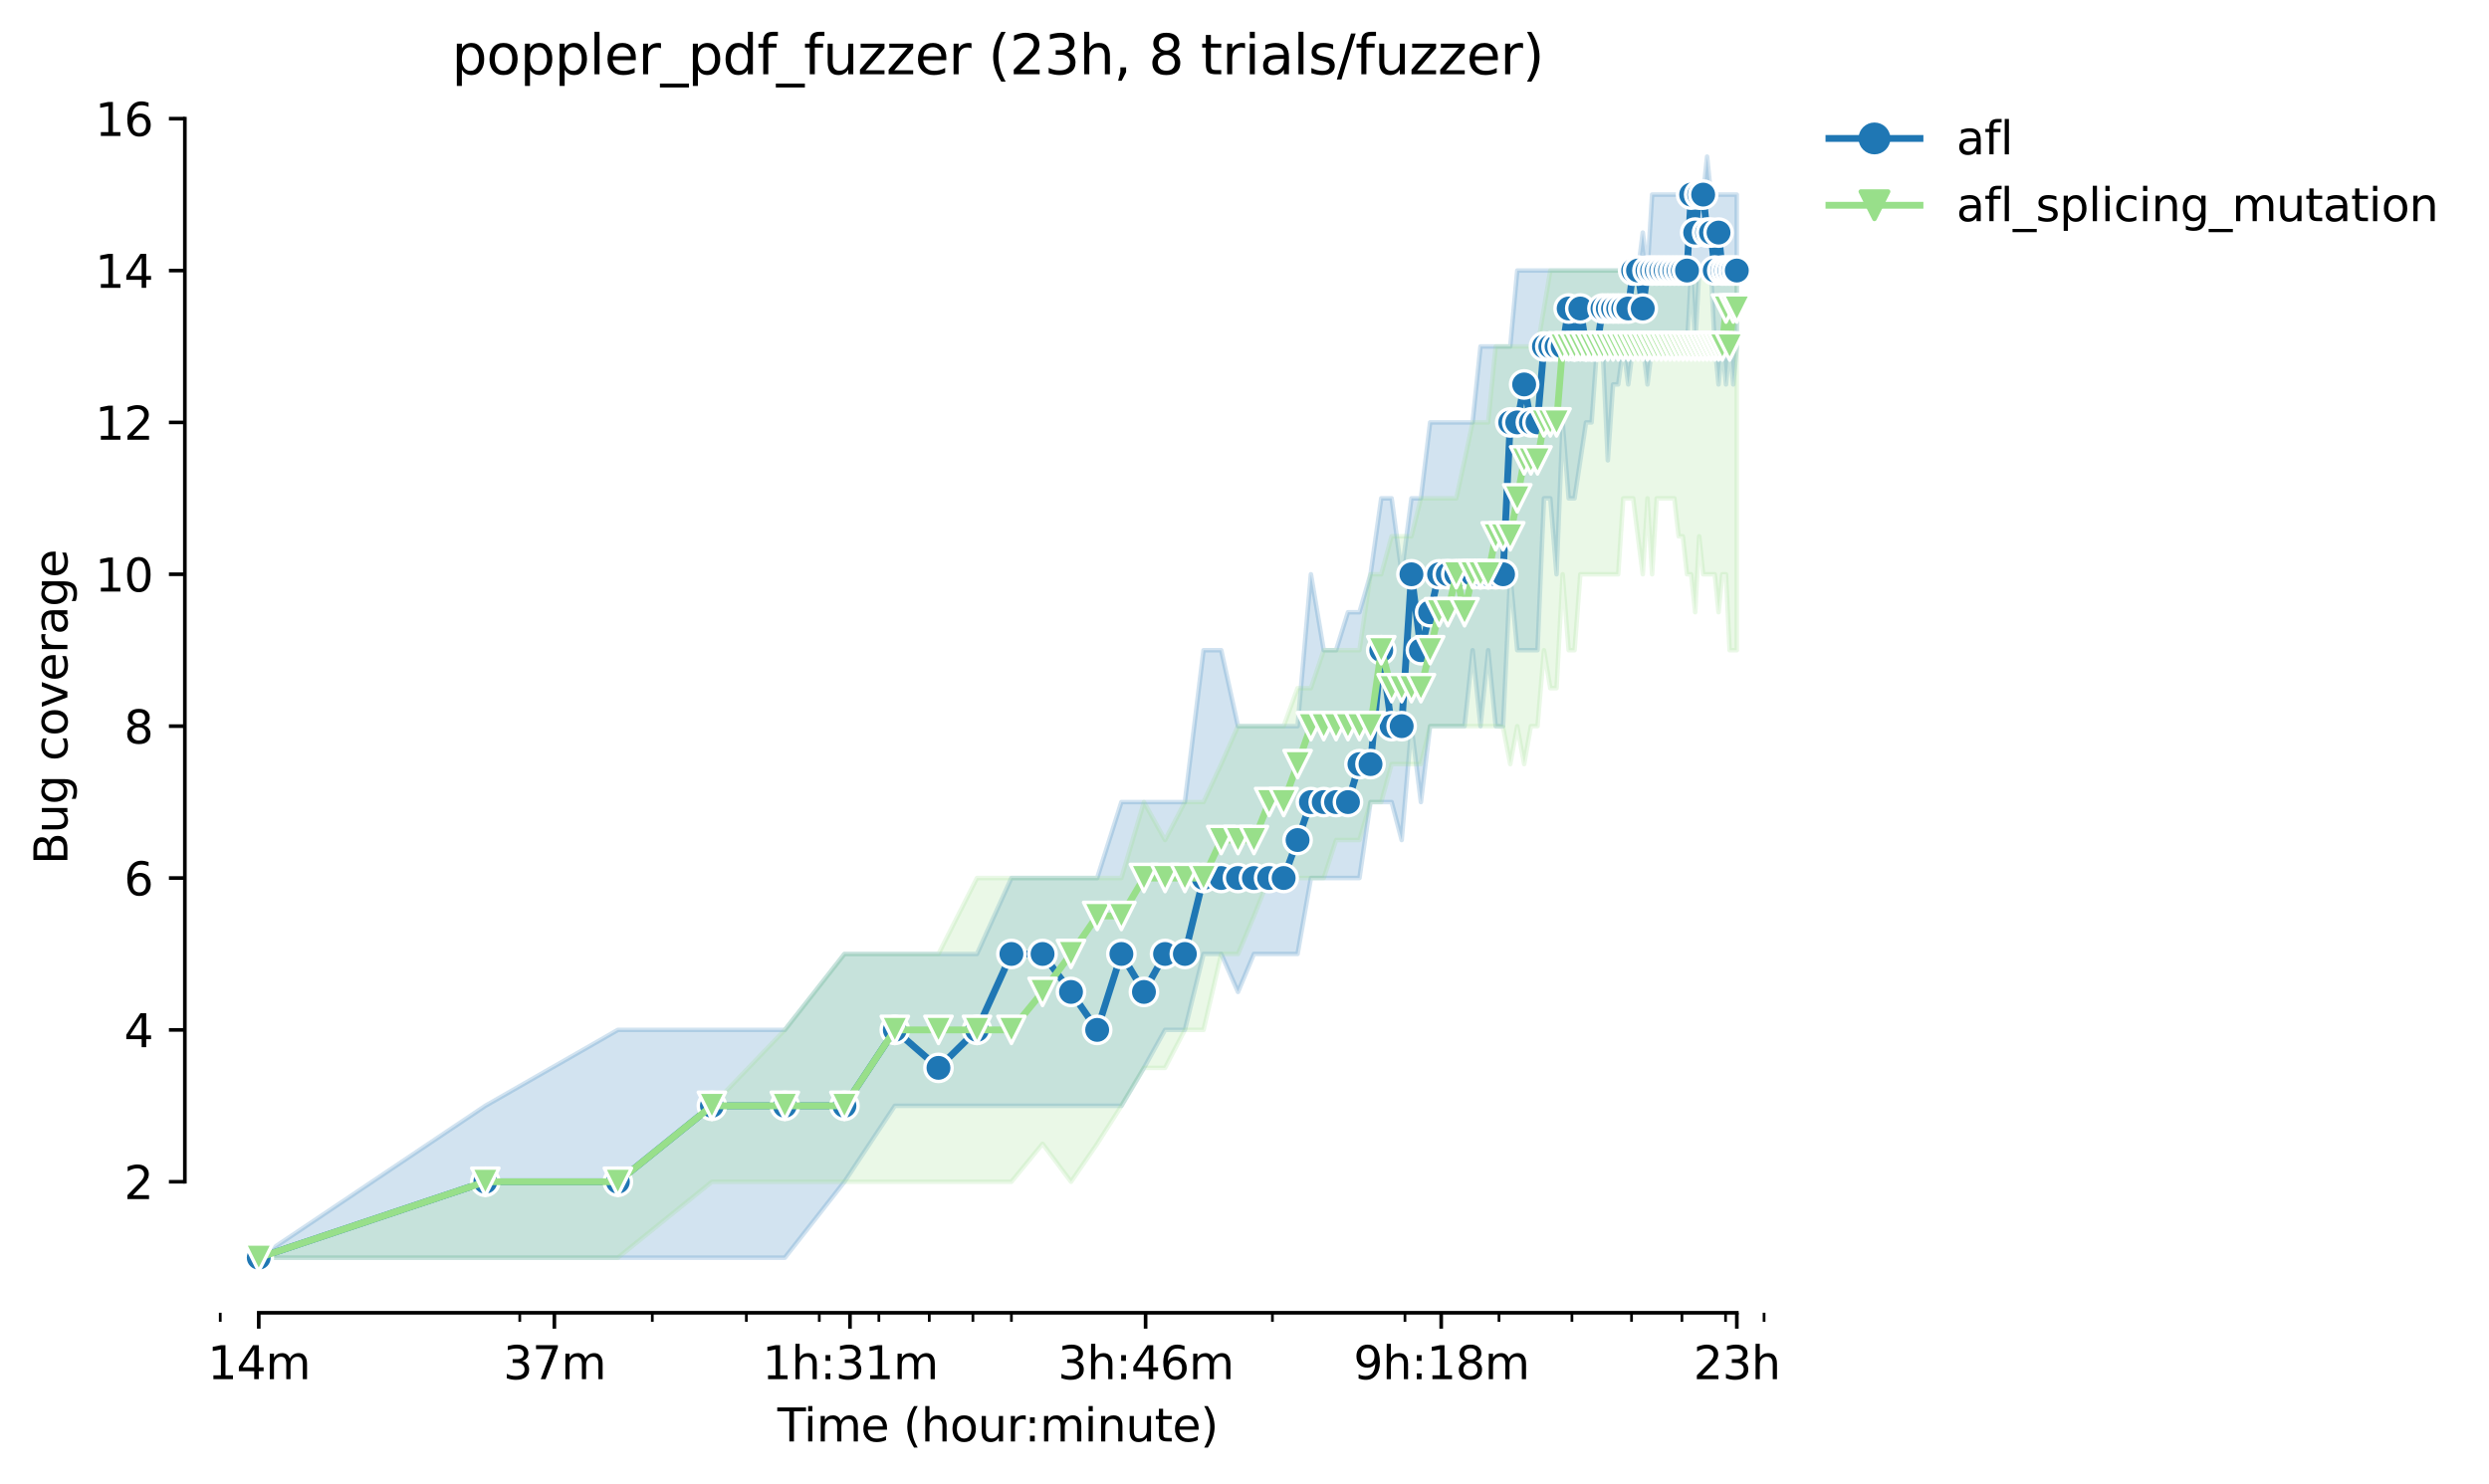 <?xml version="1.0" encoding="utf-8" standalone="no"?>
<!DOCTYPE svg PUBLIC "-//W3C//DTD SVG 1.1//EN"
  "http://www.w3.org/Graphics/SVG/1.1/DTD/svg11.dtd">
<svg height="325.986pt" version="1.1" viewBox="0 0 546.707 325.986" width="546.707pt" xmlns="http://www.w3.org/2000/svg" xmlns:xlink="http://www.w3.org/1999/xlink">
 <defs>
  <style type="text/css">*{stroke-linecap:butt;stroke-linejoin:round;}</style>
 </defs>
 <g id="figure_1">
  <g id="patch_1">
   <path d="M 0 325.986 
L 546.707 325.986 
L 546.707 0 
L 0 0 
z
" style="fill:#ffffff;"/>
  </g>
  <g id="axes_1">
   <g id="patch_2">
    <path d="M 40.603 288.43 
L 397.723 288.43 
L 397.723 22.318 
L 40.603 22.318 
z
" style="fill:#ffffff;"/>
   </g>
   <g id="PolyCollection_1">
    <defs>
     <path d="M 56.836 -49.652 
L 56.836 -49.652 
L 106.602 -49.652 
L 135.714 -49.652 
L 156.369 -49.652 
L 172.39 -49.652 
L 185.48 -66.336 
L 196.548 -83.021 
L 206.135 -83.021 
L 214.592 -83.021 
L 222.156 -83.021 
L 228.999 -83.021 
L 235.247 -83.021 
L 240.994 -83.021 
L 246.314 -83.021 
L 251.268 -91.363 
L 255.902 -99.705 
L 260.254 -99.705 
L 264.358 -116.389 
L 268.24 -116.389 
L 271.923 -108.047 
L 275.426 -116.389 
L 278.766 -116.389 
L 281.957 -116.389 
L 285.013 -116.389 
L 287.944 -133.073 
L 290.76 -133.073 
L 293.47 -133.073 
L 296.081 -133.073 
L 298.6 -133.073 
L 301.034 -149.757 
L 303.389 -149.757 
L 305.668 -149.757 
L 307.877 -141.415 
L 310.021 -166.441 
L 312.102 -149.757 
L 314.125 -166.441 
L 316.092 -166.441 
L 318.007 -166.441 
L 319.872 -166.441 
L 321.689 -166.441 
L 323.462 -183.125 
L 325.192 -166.441 
L 326.882 -183.125 
L 328.532 -166.441 
L 330.146 -166.441 
L 331.724 -199.809 
L 333.268 -183.125 
L 334.78 -183.125 
L 336.26 -183.125 
L 337.711 -183.125 
L 339.132 -216.494 
L 340.527 -216.494 
L 341.894 -199.809 
L 343.236 -233.178 
L 344.554 -216.494 
L 345.847 -216.494 
L 347.118 -224.836 
L 348.367 -233.178 
L 349.594 -233.178 
L 350.801 -249.862 
L 351.988 -249.862 
L 353.155 -224.836 
L 354.304 -241.52 
L 355.435 -241.52 
L 356.548 -249.653 
L 357.644 -241.52 
L 358.724 -249.862 
L 359.787 -249.862 
L 360.835 -249.862 
L 361.869 -241.52 
L 362.887 -249.862 
L 363.891 -249.862 
L 364.881 -249.862 
L 365.858 -249.862 
L 366.822 -249.862 
L 367.773 -249.862 
L 368.712 -249.862 
L 369.638 -249.862 
L 370.553 -249.862 
L 371.456 -266.546 
L 372.348 -249.862 
L 373.229 -266.546 
L 374.099 -266.546 
L 374.959 -266.546 
L 375.809 -266.546 
L 376.648 -249.862 
L 377.478 -241.52 
L 378.299 -249.862 
L 379.11 -241.52 
L 379.912 -249.862 
L 380.706 -241.52 
L 381.49 -249.862 
L 381.49 -283.23 
L 381.49 -283.23 
L 380.706 -283.23 
L 379.912 -283.23 
L 379.11 -283.23 
L 378.299 -283.23 
L 377.478 -283.23 
L 376.648 -283.23 
L 375.809 -283.23 
L 374.959 -291.572 
L 374.099 -283.23 
L 373.229 -283.23 
L 372.348 -283.23 
L 371.456 -283.23 
L 370.553 -283.23 
L 369.638 -283.23 
L 368.712 -283.23 
L 367.773 -283.23 
L 366.822 -283.23 
L 365.858 -283.23 
L 364.881 -283.23 
L 363.891 -283.23 
L 362.887 -283.23 
L 361.869 -266.546 
L 360.835 -274.888 
L 359.787 -266.546 
L 358.724 -266.546 
L 357.644 -266.546 
L 356.548 -266.546 
L 355.435 -266.546 
L 354.304 -266.546 
L 353.155 -266.546 
L 351.988 -266.546 
L 350.801 -266.546 
L 349.594 -266.546 
L 348.367 -266.546 
L 347.118 -266.546 
L 345.847 -266.546 
L 344.554 -266.546 
L 343.236 -266.546 
L 341.894 -266.546 
L 340.527 -266.546 
L 339.132 -266.546 
L 337.711 -266.546 
L 336.26 -266.546 
L 334.78 -266.546 
L 333.268 -266.546 
L 331.724 -249.862 
L 330.146 -249.862 
L 328.532 -249.862 
L 326.882 -249.862 
L 325.192 -249.862 
L 323.462 -233.178 
L 321.689 -233.178 
L 319.872 -233.178 
L 318.007 -233.178 
L 316.092 -233.178 
L 314.125 -233.178 
L 312.102 -216.494 
L 310.021 -216.494 
L 307.877 -200.018 
L 305.668 -216.494 
L 303.389 -216.494 
L 301.034 -199.809 
L 298.6 -191.467 
L 296.081 -191.467 
L 293.47 -183.125 
L 290.76 -183.125 
L 287.944 -199.809 
L 285.013 -166.441 
L 281.957 -166.441 
L 278.766 -166.441 
L 275.426 -166.441 
L 271.923 -166.441 
L 268.24 -183.125 
L 264.358 -183.125 
L 260.254 -149.757 
L 255.902 -149.757 
L 251.268 -149.757 
L 246.314 -149.757 
L 240.994 -133.073 
L 235.247 -133.073 
L 228.999 -133.073 
L 222.156 -133.073 
L 214.592 -116.389 
L 206.135 -116.389 
L 196.548 -116.389 
L 185.48 -116.389 
L 172.39 -99.705 
L 156.369 -99.705 
L 135.714 -99.705 
L 106.602 -83.021 
L 56.836 -49.652 
z
" id="mfc4d62d40c" style="stroke:#1f77b4;stroke-opacity:0.2;"/>
    </defs>
    <g clip-path="url(#pd90603d352)">
     <use style="fill:#1f77b4;fill-opacity:0.2;stroke:#1f77b4;stroke-opacity:0.2;" x="0" xlink:href="#mfc4d62d40c" y="325.986"/>
    </g>
   </g>
   <g id="PolyCollection_2">
    <defs>
     <path d="M 56.836 -49.652 
L 56.836 -49.652 
L 106.602 -49.652 
L 135.714 -49.652 
L 156.369 -66.336 
L 172.39 -66.336 
L 185.48 -66.336 
L 196.548 -66.336 
L 206.135 -66.336 
L 214.592 -66.336 
L 222.156 -66.336 
L 228.999 -74.678 
L 235.247 -66.336 
L 240.994 -74.678 
L 246.314 -83.021 
L 251.268 -91.363 
L 255.902 -91.363 
L 260.254 -99.705 
L 264.358 -99.705 
L 268.24 -116.389 
L 271.923 -116.389 
L 275.426 -124.731 
L 278.766 -133.073 
L 281.957 -133.073 
L 285.013 -133.073 
L 287.944 -133.073 
L 290.76 -133.073 
L 293.47 -141.415 
L 296.081 -141.415 
L 298.6 -141.415 
L 301.034 -149.757 
L 303.389 -149.757 
L 305.668 -158.099 
L 307.877 -158.099 
L 310.021 -158.099 
L 312.102 -158.099 
L 314.125 -166.441 
L 316.092 -166.441 
L 318.007 -166.441 
L 319.872 -166.441 
L 321.689 -166.441 
L 323.462 -166.441 
L 325.192 -166.441 
L 326.882 -166.441 
L 328.532 -166.441 
L 330.146 -166.233 
L 331.724 -158.099 
L 333.268 -166.441 
L 334.78 -158.099 
L 336.26 -166.441 
L 337.711 -166.441 
L 339.132 -183.125 
L 340.527 -174.783 
L 341.894 -174.783 
L 343.236 -199.809 
L 344.554 -183.125 
L 345.847 -183.125 
L 347.118 -199.809 
L 348.367 -199.809 
L 349.594 -199.809 
L 350.801 -199.809 
L 351.988 -199.809 
L 353.155 -199.809 
L 354.304 -199.809 
L 355.435 -199.809 
L 356.548 -216.494 
L 357.644 -216.494 
L 358.724 -216.494 
L 359.787 -207.943 
L 360.835 -199.809 
L 361.869 -216.494 
L 362.887 -199.809 
L 363.891 -216.494 
L 364.881 -216.494 
L 365.858 -216.494 
L 366.822 -216.494 
L 367.773 -216.494 
L 368.712 -208.152 
L 369.638 -208.152 
L 370.553 -199.809 
L 371.456 -199.809 
L 372.348 -191.467 
L 373.229 -208.152 
L 374.099 -199.809 
L 374.959 -199.809 
L 375.809 -199.809 
L 376.648 -199.809 
L 377.478 -191.467 
L 378.299 -199.809 
L 379.11 -199.809 
L 379.912 -183.125 
L 380.706 -183.125 
L 381.49 -183.125 
L 381.49 -266.546 
L 381.49 -266.546 
L 380.706 -266.546 
L 379.912 -266.546 
L 379.11 -266.546 
L 378.299 -266.546 
L 377.478 -266.546 
L 376.648 -266.546 
L 375.809 -266.546 
L 374.959 -266.546 
L 374.099 -266.546 
L 373.229 -266.546 
L 372.348 -266.546 
L 371.456 -266.546 
L 370.553 -266.546 
L 369.638 -266.546 
L 368.712 -266.546 
L 367.773 -266.546 
L 366.822 -266.546 
L 365.858 -266.546 
L 364.881 -266.546 
L 363.891 -266.546 
L 362.887 -266.546 
L 361.869 -266.546 
L 360.835 -266.546 
L 359.787 -266.546 
L 358.724 -266.546 
L 357.644 -266.546 
L 356.548 -266.546 
L 355.435 -266.546 
L 354.304 -266.546 
L 353.155 -266.546 
L 351.988 -266.546 
L 350.801 -266.546 
L 349.594 -266.546 
L 348.367 -266.546 
L 347.118 -266.546 
L 345.847 -266.546 
L 344.554 -266.546 
L 343.236 -266.546 
L 341.894 -266.546 
L 340.527 -266.546 
L 339.132 -258.204 
L 337.711 -249.862 
L 336.26 -249.862 
L 334.78 -249.862 
L 333.268 -249.862 
L 331.724 -249.862 
L 330.146 -249.862 
L 328.532 -249.862 
L 326.882 -233.178 
L 325.192 -233.178 
L 323.462 -233.178 
L 321.689 -224.836 
L 319.872 -216.494 
L 318.007 -216.494 
L 316.092 -216.494 
L 314.125 -216.494 
L 312.102 -216.494 
L 310.021 -208.152 
L 307.877 -208.152 
L 305.668 -208.152 
L 303.389 -199.809 
L 301.034 -199.809 
L 298.6 -183.125 
L 296.081 -183.125 
L 293.47 -183.125 
L 290.76 -183.125 
L 287.944 -174.783 
L 285.013 -174.783 
L 281.957 -166.441 
L 278.766 -166.441 
L 275.426 -166.441 
L 271.923 -166.441 
L 268.24 -158.099 
L 264.358 -149.757 
L 260.254 -149.757 
L 255.902 -141.415 
L 251.268 -149.757 
L 246.314 -133.073 
L 240.994 -133.073 
L 235.247 -133.073 
L 228.999 -133.073 
L 222.156 -133.073 
L 214.592 -133.073 
L 206.135 -116.389 
L 196.548 -116.389 
L 185.48 -116.389 
L 172.39 -99.705 
L 156.369 -83.021 
L 135.714 -66.336 
L 106.602 -66.336 
L 56.836 -49.652 
z
" id="m1bf424d7cd" style="stroke:#98df8a;stroke-opacity:0.2;"/>
    </defs>
    <g clip-path="url(#pd90603d352)">
     <use style="fill:#98df8a;fill-opacity:0.2;stroke:#98df8a;stroke-opacity:0.2;" x="0" xlink:href="#m1bf424d7cd" y="325.986"/>
    </g>
   </g>
   <g id="matplotlib.axis_1">
    <g id="xtick_1">
     <g id="line2d_1">
      <defs>
       <path d="M 0 0 
L 0 3.5 
" id="m94677d794f" style="stroke:#000000;stroke-width:0.8;"/>
      </defs>
      <g>
       <use style="stroke:#000000;stroke-width:0.8;" x="56.836" xlink:href="#m94677d794f" y="288.43"/>
      </g>
     </g>
     <g id="text_1">
      <!-- 14m -->
      <g transform="translate(45.603 303.029)scale(0.1 -0.1)">
       <defs>
        <path d="M 794 531 
L 1825 531 
L 1825 4091 
L 703 3866 
L 703 4441 
L 1819 4666 
L 2450 4666 
L 2450 531 
L 3481 531 
L 3481 0 
L 794 0 
L 794 531 
z
" id="DejaVuSans-31" transform="scale(0.016)"/>
        <path d="M 2419 4116 
L 825 1625 
L 2419 1625 
L 2419 4116 
z
M 2253 4666 
L 3047 4666 
L 3047 1625 
L 3713 1625 
L 3713 1100 
L 3047 1100 
L 3047 0 
L 2419 0 
L 2419 1100 
L 313 1100 
L 313 1709 
L 2253 4666 
z
" id="DejaVuSans-34" transform="scale(0.016)"/>
        <path d="M 3328 2828 
Q 3544 3216 3844 3400 
Q 4144 3584 4550 3584 
Q 5097 3584 5394 3201 
Q 5691 2819 5691 2113 
L 5691 0 
L 5113 0 
L 5113 2094 
Q 5113 2597 4934 2840 
Q 4756 3084 4391 3084 
Q 3944 3084 3684 2787 
Q 3425 2491 3425 1978 
L 3425 0 
L 2847 0 
L 2847 2094 
Q 2847 2600 2669 2842 
Q 2491 3084 2119 3084 
Q 1678 3084 1418 2786 
Q 1159 2488 1159 1978 
L 1159 0 
L 581 0 
L 581 3500 
L 1159 3500 
L 1159 2956 
Q 1356 3278 1631 3431 
Q 1906 3584 2284 3584 
Q 2666 3584 2933 3390 
Q 3200 3197 3328 2828 
z
" id="DejaVuSans-6d" transform="scale(0.016)"/>
       </defs>
       <use xlink:href="#DejaVuSans-31"/>
       <use x="63.623" xlink:href="#DejaVuSans-34"/>
       <use x="127.246" xlink:href="#DejaVuSans-6d"/>
      </g>
     </g>
    </g>
    <g id="xtick_2">
     <g id="line2d_2">
      <g>
       <use style="stroke:#000000;stroke-width:0.8;" x="121.767" xlink:href="#m94677d794f" y="288.43"/>
      </g>
     </g>
     <g id="text_2">
      <!-- 37m -->
      <g transform="translate(110.534 303.029)scale(0.1 -0.1)">
       <defs>
        <path d="M 2597 2516 
Q 3050 2419 3304 2112 
Q 3559 1806 3559 1356 
Q 3559 666 3084 287 
Q 2609 -91 1734 -91 
Q 1441 -91 1130 -33 
Q 819 25 488 141 
L 488 750 
Q 750 597 1062 519 
Q 1375 441 1716 441 
Q 2309 441 2620 675 
Q 2931 909 2931 1356 
Q 2931 1769 2642 2001 
Q 2353 2234 1838 2234 
L 1294 2234 
L 1294 2753 
L 1863 2753 
Q 2328 2753 2575 2939 
Q 2822 3125 2822 3475 
Q 2822 3834 2567 4026 
Q 2313 4219 1838 4219 
Q 1578 4219 1281 4162 
Q 984 4106 628 3988 
L 628 4550 
Q 988 4650 1302 4700 
Q 1616 4750 1894 4750 
Q 2613 4750 3031 4423 
Q 3450 4097 3450 3541 
Q 3450 3153 3228 2886 
Q 3006 2619 2597 2516 
z
" id="DejaVuSans-33" transform="scale(0.016)"/>
        <path d="M 525 4666 
L 3525 4666 
L 3525 4397 
L 1831 0 
L 1172 0 
L 2766 4134 
L 525 4134 
L 525 4666 
z
" id="DejaVuSans-37" transform="scale(0.016)"/>
       </defs>
       <use xlink:href="#DejaVuSans-33"/>
       <use x="63.623" xlink:href="#DejaVuSans-37"/>
       <use x="127.246" xlink:href="#DejaVuSans-6d"/>
      </g>
     </g>
    </g>
    <g id="xtick_3">
     <g id="line2d_3">
      <g>
       <use style="stroke:#000000;stroke-width:0.8;" x="186.698" xlink:href="#m94677d794f" y="288.43"/>
      </g>
     </g>
     <g id="text_3">
      <!-- 1h:31m -->
      <g transform="translate(167.431 303.029)scale(0.1 -0.1)">
       <defs>
        <path d="M 3513 2113 
L 3513 0 
L 2938 0 
L 2938 2094 
Q 2938 2591 2744 2837 
Q 2550 3084 2163 3084 
Q 1697 3084 1428 2787 
Q 1159 2491 1159 1978 
L 1159 0 
L 581 0 
L 581 4863 
L 1159 4863 
L 1159 2956 
Q 1366 3272 1645 3428 
Q 1925 3584 2291 3584 
Q 2894 3584 3203 3211 
Q 3513 2838 3513 2113 
z
" id="DejaVuSans-68" transform="scale(0.016)"/>
        <path d="M 750 794 
L 1409 794 
L 1409 0 
L 750 0 
L 750 794 
z
M 750 3309 
L 1409 3309 
L 1409 2516 
L 750 2516 
L 750 3309 
z
" id="DejaVuSans-3a" transform="scale(0.016)"/>
       </defs>
       <use xlink:href="#DejaVuSans-31"/>
       <use x="63.623" xlink:href="#DejaVuSans-68"/>
       <use x="127.002" xlink:href="#DejaVuSans-3a"/>
       <use x="160.693" xlink:href="#DejaVuSans-33"/>
       <use x="224.316" xlink:href="#DejaVuSans-31"/>
       <use x="287.939" xlink:href="#DejaVuSans-6d"/>
      </g>
     </g>
    </g>
    <g id="xtick_4">
     <g id="line2d_4">
      <g>
       <use style="stroke:#000000;stroke-width:0.8;" x="251.629" xlink:href="#m94677d794f" y="288.43"/>
      </g>
     </g>
     <g id="text_4">
      <!-- 3h:46m -->
      <g transform="translate(232.362 303.029)scale(0.1 -0.1)">
       <defs>
        <path d="M 2113 2584 
Q 1688 2584 1439 2293 
Q 1191 2003 1191 1497 
Q 1191 994 1439 701 
Q 1688 409 2113 409 
Q 2538 409 2786 701 
Q 3034 994 3034 1497 
Q 3034 2003 2786 2293 
Q 2538 2584 2113 2584 
z
M 3366 4563 
L 3366 3988 
Q 3128 4100 2886 4159 
Q 2644 4219 2406 4219 
Q 1781 4219 1451 3797 
Q 1122 3375 1075 2522 
Q 1259 2794 1537 2939 
Q 1816 3084 2150 3084 
Q 2853 3084 3261 2657 
Q 3669 2231 3669 1497 
Q 3669 778 3244 343 
Q 2819 -91 2113 -91 
Q 1303 -91 875 529 
Q 447 1150 447 2328 
Q 447 3434 972 4092 
Q 1497 4750 2381 4750 
Q 2619 4750 2861 4703 
Q 3103 4656 3366 4563 
z
" id="DejaVuSans-36" transform="scale(0.016)"/>
       </defs>
       <use xlink:href="#DejaVuSans-33"/>
       <use x="63.623" xlink:href="#DejaVuSans-68"/>
       <use x="127.002" xlink:href="#DejaVuSans-3a"/>
       <use x="160.693" xlink:href="#DejaVuSans-34"/>
       <use x="224.316" xlink:href="#DejaVuSans-36"/>
       <use x="287.939" xlink:href="#DejaVuSans-6d"/>
      </g>
     </g>
    </g>
    <g id="xtick_5">
     <g id="line2d_5">
      <g>
       <use style="stroke:#000000;stroke-width:0.8;" x="316.56" xlink:href="#m94677d794f" y="288.43"/>
      </g>
     </g>
     <g id="text_5">
      <!-- 9h:18m -->
      <g transform="translate(297.293 303.029)scale(0.1 -0.1)">
       <defs>
        <path d="M 703 97 
L 703 672 
Q 941 559 1184 500 
Q 1428 441 1663 441 
Q 2288 441 2617 861 
Q 2947 1281 2994 2138 
Q 2813 1869 2534 1725 
Q 2256 1581 1919 1581 
Q 1219 1581 811 2004 
Q 403 2428 403 3163 
Q 403 3881 828 4315 
Q 1253 4750 1959 4750 
Q 2769 4750 3195 4129 
Q 3622 3509 3622 2328 
Q 3622 1225 3098 567 
Q 2575 -91 1691 -91 
Q 1453 -91 1209 -44 
Q 966 3 703 97 
z
M 1959 2075 
Q 2384 2075 2632 2365 
Q 2881 2656 2881 3163 
Q 2881 3666 2632 3958 
Q 2384 4250 1959 4250 
Q 1534 4250 1286 3958 
Q 1038 3666 1038 3163 
Q 1038 2656 1286 2365 
Q 1534 2075 1959 2075 
z
" id="DejaVuSans-39" transform="scale(0.016)"/>
        <path d="M 2034 2216 
Q 1584 2216 1326 1975 
Q 1069 1734 1069 1313 
Q 1069 891 1326 650 
Q 1584 409 2034 409 
Q 2484 409 2743 651 
Q 3003 894 3003 1313 
Q 3003 1734 2745 1975 
Q 2488 2216 2034 2216 
z
M 1403 2484 
Q 997 2584 770 2862 
Q 544 3141 544 3541 
Q 544 4100 942 4425 
Q 1341 4750 2034 4750 
Q 2731 4750 3128 4425 
Q 3525 4100 3525 3541 
Q 3525 3141 3298 2862 
Q 3072 2584 2669 2484 
Q 3125 2378 3379 2068 
Q 3634 1759 3634 1313 
Q 3634 634 3220 271 
Q 2806 -91 2034 -91 
Q 1263 -91 848 271 
Q 434 634 434 1313 
Q 434 1759 690 2068 
Q 947 2378 1403 2484 
z
M 1172 3481 
Q 1172 3119 1398 2916 
Q 1625 2713 2034 2713 
Q 2441 2713 2670 2916 
Q 2900 3119 2900 3481 
Q 2900 3844 2670 4047 
Q 2441 4250 2034 4250 
Q 1625 4250 1398 4047 
Q 1172 3844 1172 3481 
z
" id="DejaVuSans-38" transform="scale(0.016)"/>
       </defs>
       <use xlink:href="#DejaVuSans-39"/>
       <use x="63.623" xlink:href="#DejaVuSans-68"/>
       <use x="127.002" xlink:href="#DejaVuSans-3a"/>
       <use x="160.693" xlink:href="#DejaVuSans-31"/>
       <use x="224.316" xlink:href="#DejaVuSans-38"/>
       <use x="287.939" xlink:href="#DejaVuSans-6d"/>
      </g>
     </g>
    </g>
    <g id="xtick_6">
     <g id="line2d_6">
      <g>
       <use style="stroke:#000000;stroke-width:0.8;" x="381.491" xlink:href="#m94677d794f" y="288.43"/>
      </g>
     </g>
     <g id="text_6">
      <!-- 23h -->
      <g transform="translate(371.96 303.029)scale(0.1 -0.1)">
       <defs>
        <path d="M 1228 531 
L 3431 531 
L 3431 0 
L 469 0 
L 469 531 
Q 828 903 1448 1529 
Q 2069 2156 2228 2338 
Q 2531 2678 2651 2914 
Q 2772 3150 2772 3378 
Q 2772 3750 2511 3984 
Q 2250 4219 1831 4219 
Q 1534 4219 1204 4116 
Q 875 4013 500 3803 
L 500 4441 
Q 881 4594 1212 4672 
Q 1544 4750 1819 4750 
Q 2544 4750 2975 4387 
Q 3406 4025 3406 3419 
Q 3406 3131 3298 2873 
Q 3191 2616 2906 2266 
Q 2828 2175 2409 1742 
Q 1991 1309 1228 531 
z
" id="DejaVuSans-32" transform="scale(0.016)"/>
       </defs>
       <use xlink:href="#DejaVuSans-32"/>
       <use x="63.623" xlink:href="#DejaVuSans-33"/>
       <use x="127.246" xlink:href="#DejaVuSans-68"/>
      </g>
     </g>
    </g>
    <g id="xtick_7">
     <g id="line2d_7">
      <defs>
       <path d="M 0 0 
L 0 2 
" id="md6e89e86ce" style="stroke:#000000;stroke-width:0.6;"/>
      </defs>
      <g>
       <use style="stroke:#000000;stroke-width:0.6;" x="48.379" xlink:href="#md6e89e86ce" y="288.43"/>
      </g>
     </g>
    </g>
    <g id="xtick_8">
     <g id="line2d_8">
      <g>
       <use style="stroke:#000000;stroke-width:0.6;" x="114.167" xlink:href="#md6e89e86ce" y="288.43"/>
      </g>
     </g>
    </g>
    <g id="xtick_9">
     <g id="line2d_9">
      <g>
       <use style="stroke:#000000;stroke-width:0.6;" x="143.278" xlink:href="#md6e89e86ce" y="288.43"/>
      </g>
     </g>
    </g>
    <g id="xtick_10">
     <g id="line2d_10">
      <g>
       <use style="stroke:#000000;stroke-width:0.6;" x="163.933" xlink:href="#md6e89e86ce" y="288.43"/>
      </g>
     </g>
    </g>
    <g id="xtick_11">
     <g id="line2d_11">
      <g>
       <use style="stroke:#000000;stroke-width:0.6;" x="179.955" xlink:href="#md6e89e86ce" y="288.43"/>
      </g>
     </g>
    </g>
    <g id="xtick_12">
     <g id="line2d_12">
      <g>
       <use style="stroke:#000000;stroke-width:0.6;" x="193.045" xlink:href="#md6e89e86ce" y="288.43"/>
      </g>
     </g>
    </g>
    <g id="xtick_13">
     <g id="line2d_13">
      <g>
       <use style="stroke:#000000;stroke-width:0.6;" x="204.113" xlink:href="#md6e89e86ce" y="288.43"/>
      </g>
     </g>
    </g>
    <g id="xtick_14">
     <g id="line2d_14">
      <g>
       <use style="stroke:#000000;stroke-width:0.6;" x="213.7" xlink:href="#md6e89e86ce" y="288.43"/>
      </g>
     </g>
    </g>
    <g id="xtick_15">
     <g id="line2d_15">
      <g>
       <use style="stroke:#000000;stroke-width:0.6;" x="222.156" xlink:href="#md6e89e86ce" y="288.43"/>
      </g>
     </g>
    </g>
    <g id="xtick_16">
     <g id="line2d_16">
      <g>
       <use style="stroke:#000000;stroke-width:0.6;" x="279.488" xlink:href="#md6e89e86ce" y="288.43"/>
      </g>
     </g>
    </g>
    <g id="xtick_17">
     <g id="line2d_17">
      <g>
       <use style="stroke:#000000;stroke-width:0.6;" x="308.599" xlink:href="#md6e89e86ce" y="288.43"/>
      </g>
     </g>
    </g>
    <g id="xtick_18">
     <g id="line2d_18">
      <g>
       <use style="stroke:#000000;stroke-width:0.6;" x="329.254" xlink:href="#md6e89e86ce" y="288.43"/>
      </g>
     </g>
    </g>
    <g id="xtick_19">
     <g id="line2d_19">
      <g>
       <use style="stroke:#000000;stroke-width:0.6;" x="345.275" xlink:href="#md6e89e86ce" y="288.43"/>
      </g>
     </g>
    </g>
    <g id="xtick_20">
     <g id="line2d_20">
      <g>
       <use style="stroke:#000000;stroke-width:0.6;" x="358.366" xlink:href="#md6e89e86ce" y="288.43"/>
      </g>
     </g>
    </g>
    <g id="xtick_21">
     <g id="line2d_21">
      <g>
       <use style="stroke:#000000;stroke-width:0.6;" x="369.433" xlink:href="#md6e89e86ce" y="288.43"/>
      </g>
     </g>
    </g>
    <g id="xtick_22">
     <g id="line2d_22">
      <g>
       <use style="stroke:#000000;stroke-width:0.6;" x="379.02" xlink:href="#md6e89e86ce" y="288.43"/>
      </g>
     </g>
    </g>
    <g id="xtick_23">
     <g id="line2d_23">
      <g>
       <use style="stroke:#000000;stroke-width:0.6;" x="387.477" xlink:href="#md6e89e86ce" y="288.43"/>
      </g>
     </g>
    </g>
    <g id="text_7">
     <!-- Time (hour:minute) -->
     <g transform="translate(170.756 316.707)scale(0.1 -0.1)">
      <defs>
       <path d="M -19 4666 
L 3928 4666 
L 3928 4134 
L 2272 4134 
L 2272 0 
L 1638 0 
L 1638 4134 
L -19 4134 
L -19 4666 
z
" id="DejaVuSans-54" transform="scale(0.016)"/>
       <path d="M 603 3500 
L 1178 3500 
L 1178 0 
L 603 0 
L 603 3500 
z
M 603 4863 
L 1178 4863 
L 1178 4134 
L 603 4134 
L 603 4863 
z
" id="DejaVuSans-69" transform="scale(0.016)"/>
       <path d="M 3597 1894 
L 3597 1613 
L 953 1613 
Q 991 1019 1311 708 
Q 1631 397 2203 397 
Q 2534 397 2845 478 
Q 3156 559 3463 722 
L 3463 178 
Q 3153 47 2828 -22 
Q 2503 -91 2169 -91 
Q 1331 -91 842 396 
Q 353 884 353 1716 
Q 353 2575 817 3079 
Q 1281 3584 2069 3584 
Q 2775 3584 3186 3129 
Q 3597 2675 3597 1894 
z
M 3022 2063 
Q 3016 2534 2758 2815 
Q 2500 3097 2075 3097 
Q 1594 3097 1305 2825 
Q 1016 2553 972 2059 
L 3022 2063 
z
" id="DejaVuSans-65" transform="scale(0.016)"/>
       <path id="DejaVuSans-20" transform="scale(0.016)"/>
       <path d="M 1984 4856 
Q 1566 4138 1362 3434 
Q 1159 2731 1159 2009 
Q 1159 1288 1364 580 
Q 1569 -128 1984 -844 
L 1484 -844 
Q 1016 -109 783 600 
Q 550 1309 550 2009 
Q 550 2706 781 3412 
Q 1013 4119 1484 4856 
L 1984 4856 
z
" id="DejaVuSans-28" transform="scale(0.016)"/>
       <path d="M 1959 3097 
Q 1497 3097 1228 2736 
Q 959 2375 959 1747 
Q 959 1119 1226 758 
Q 1494 397 1959 397 
Q 2419 397 2687 759 
Q 2956 1122 2956 1747 
Q 2956 2369 2687 2733 
Q 2419 3097 1959 3097 
z
M 1959 3584 
Q 2709 3584 3137 3096 
Q 3566 2609 3566 1747 
Q 3566 888 3137 398 
Q 2709 -91 1959 -91 
Q 1206 -91 779 398 
Q 353 888 353 1747 
Q 353 2609 779 3096 
Q 1206 3584 1959 3584 
z
" id="DejaVuSans-6f" transform="scale(0.016)"/>
       <path d="M 544 1381 
L 544 3500 
L 1119 3500 
L 1119 1403 
Q 1119 906 1312 657 
Q 1506 409 1894 409 
Q 2359 409 2629 706 
Q 2900 1003 2900 1516 
L 2900 3500 
L 3475 3500 
L 3475 0 
L 2900 0 
L 2900 538 
Q 2691 219 2414 64 
Q 2138 -91 1772 -91 
Q 1169 -91 856 284 
Q 544 659 544 1381 
z
M 1991 3584 
L 1991 3584 
z
" id="DejaVuSans-75" transform="scale(0.016)"/>
       <path d="M 2631 2963 
Q 2534 3019 2420 3045 
Q 2306 3072 2169 3072 
Q 1681 3072 1420 2755 
Q 1159 2438 1159 1844 
L 1159 0 
L 581 0 
L 581 3500 
L 1159 3500 
L 1159 2956 
Q 1341 3275 1631 3429 
Q 1922 3584 2338 3584 
Q 2397 3584 2469 3576 
Q 2541 3569 2628 3553 
L 2631 2963 
z
" id="DejaVuSans-72" transform="scale(0.016)"/>
       <path d="M 3513 2113 
L 3513 0 
L 2938 0 
L 2938 2094 
Q 2938 2591 2744 2837 
Q 2550 3084 2163 3084 
Q 1697 3084 1428 2787 
Q 1159 2491 1159 1978 
L 1159 0 
L 581 0 
L 581 3500 
L 1159 3500 
L 1159 2956 
Q 1366 3272 1645 3428 
Q 1925 3584 2291 3584 
Q 2894 3584 3203 3211 
Q 3513 2838 3513 2113 
z
" id="DejaVuSans-6e" transform="scale(0.016)"/>
       <path d="M 1172 4494 
L 1172 3500 
L 2356 3500 
L 2356 3053 
L 1172 3053 
L 1172 1153 
Q 1172 725 1289 603 
Q 1406 481 1766 481 
L 2356 481 
L 2356 0 
L 1766 0 
Q 1100 0 847 248 
Q 594 497 594 1153 
L 594 3053 
L 172 3053 
L 172 3500 
L 594 3500 
L 594 4494 
L 1172 4494 
z
" id="DejaVuSans-74" transform="scale(0.016)"/>
       <path d="M 513 4856 
L 1013 4856 
Q 1481 4119 1714 3412 
Q 1947 2706 1947 2009 
Q 1947 1309 1714 600 
Q 1481 -109 1013 -844 
L 513 -844 
Q 928 -128 1133 580 
Q 1338 1288 1338 2009 
Q 1338 2731 1133 3434 
Q 928 4138 513 4856 
z
" id="DejaVuSans-29" transform="scale(0.016)"/>
      </defs>
      <use xlink:href="#DejaVuSans-54"/>
      <use x="57.959" xlink:href="#DejaVuSans-69"/>
      <use x="85.742" xlink:href="#DejaVuSans-6d"/>
      <use x="183.154" xlink:href="#DejaVuSans-65"/>
      <use x="244.678" xlink:href="#DejaVuSans-20"/>
      <use x="276.465" xlink:href="#DejaVuSans-28"/>
      <use x="315.479" xlink:href="#DejaVuSans-68"/>
      <use x="378.857" xlink:href="#DejaVuSans-6f"/>
      <use x="440.039" xlink:href="#DejaVuSans-75"/>
      <use x="503.418" xlink:href="#DejaVuSans-72"/>
      <use x="542.781" xlink:href="#DejaVuSans-3a"/>
      <use x="576.473" xlink:href="#DejaVuSans-6d"/>
      <use x="673.885" xlink:href="#DejaVuSans-69"/>
      <use x="701.668" xlink:href="#DejaVuSans-6e"/>
      <use x="765.047" xlink:href="#DejaVuSans-75"/>
      <use x="828.426" xlink:href="#DejaVuSans-74"/>
      <use x="867.635" xlink:href="#DejaVuSans-65"/>
      <use x="929.158" xlink:href="#DejaVuSans-29"/>
     </g>
    </g>
   </g>
   <g id="matplotlib.axis_2">
    <g id="ytick_1">
     <g id="line2d_24">
      <defs>
       <path d="M 0 0 
L -3.5 0 
" id="m6847b2176b" style="stroke:#000000;stroke-width:0.8;"/>
      </defs>
      <g>
       <use style="stroke:#000000;stroke-width:0.8;" x="40.603" xlink:href="#m6847b2176b" y="259.65"/>
      </g>
     </g>
     <g id="text_8">
      <!-- 2 -->
      <g transform="translate(27.241 263.449)scale(0.1 -0.1)">
       <use xlink:href="#DejaVuSans-32"/>
      </g>
     </g>
    </g>
    <g id="ytick_2">
     <g id="line2d_25">
      <g>
       <use style="stroke:#000000;stroke-width:0.8;" x="40.603" xlink:href="#m6847b2176b" y="226.282"/>
      </g>
     </g>
     <g id="text_9">
      <!-- 4 -->
      <g transform="translate(27.241 230.081)scale(0.1 -0.1)">
       <use xlink:href="#DejaVuSans-34"/>
      </g>
     </g>
    </g>
    <g id="ytick_3">
     <g id="line2d_26">
      <g>
       <use style="stroke:#000000;stroke-width:0.8;" x="40.603" xlink:href="#m6847b2176b" y="192.913"/>
      </g>
     </g>
     <g id="text_10">
      <!-- 6 -->
      <g transform="translate(27.241 196.713)scale(0.1 -0.1)">
       <use xlink:href="#DejaVuSans-36"/>
      </g>
     </g>
    </g>
    <g id="ytick_4">
     <g id="line2d_27">
      <g>
       <use style="stroke:#000000;stroke-width:0.8;" x="40.603" xlink:href="#m6847b2176b" y="159.545"/>
      </g>
     </g>
     <g id="text_11">
      <!-- 8 -->
      <g transform="translate(27.241 163.344)scale(0.1 -0.1)">
       <use xlink:href="#DejaVuSans-38"/>
      </g>
     </g>
    </g>
    <g id="ytick_5">
     <g id="line2d_28">
      <g>
       <use style="stroke:#000000;stroke-width:0.8;" x="40.603" xlink:href="#m6847b2176b" y="126.177"/>
      </g>
     </g>
     <g id="text_12">
      <!-- 10 -->
      <g transform="translate(20.878 129.976)scale(0.1 -0.1)">
       <defs>
        <path d="M 2034 4250 
Q 1547 4250 1301 3770 
Q 1056 3291 1056 2328 
Q 1056 1369 1301 889 
Q 1547 409 2034 409 
Q 2525 409 2770 889 
Q 3016 1369 3016 2328 
Q 3016 3291 2770 3770 
Q 2525 4250 2034 4250 
z
M 2034 4750 
Q 2819 4750 3233 4129 
Q 3647 3509 3647 2328 
Q 3647 1150 3233 529 
Q 2819 -91 2034 -91 
Q 1250 -91 836 529 
Q 422 1150 422 2328 
Q 422 3509 836 4129 
Q 1250 4750 2034 4750 
z
" id="DejaVuSans-30" transform="scale(0.016)"/>
       </defs>
       <use xlink:href="#DejaVuSans-31"/>
       <use x="63.623" xlink:href="#DejaVuSans-30"/>
      </g>
     </g>
    </g>
    <g id="ytick_6">
     <g id="line2d_29">
      <g>
       <use style="stroke:#000000;stroke-width:0.8;" x="40.603" xlink:href="#m6847b2176b" y="92.809"/>
      </g>
     </g>
     <g id="text_13">
      <!-- 12 -->
      <g transform="translate(20.878 96.608)scale(0.1 -0.1)">
       <use xlink:href="#DejaVuSans-31"/>
       <use x="63.623" xlink:href="#DejaVuSans-32"/>
      </g>
     </g>
    </g>
    <g id="ytick_7">
     <g id="line2d_30">
      <g>
       <use style="stroke:#000000;stroke-width:0.8;" x="40.603" xlink:href="#m6847b2176b" y="59.44"/>
      </g>
     </g>
     <g id="text_14">
      <!-- 14 -->
      <g transform="translate(20.878 63.24)scale(0.1 -0.1)">
       <use xlink:href="#DejaVuSans-31"/>
       <use x="63.623" xlink:href="#DejaVuSans-34"/>
      </g>
     </g>
    </g>
    <g id="ytick_8">
     <g id="line2d_31">
      <g>
       <use style="stroke:#000000;stroke-width:0.8;" x="40.603" xlink:href="#m6847b2176b" y="26.072"/>
      </g>
     </g>
     <g id="text_15">
      <!-- 16 -->
      <g transform="translate(20.878 29.871)scale(0.1 -0.1)">
       <use xlink:href="#DejaVuSans-31"/>
       <use x="63.623" xlink:href="#DejaVuSans-36"/>
      </g>
     </g>
    </g>
    <g id="text_16">
     <!-- Bug coverage -->
     <g transform="translate(14.798 189.951)rotate(-90)scale(0.1 -0.1)">
      <defs>
       <path d="M 1259 2228 
L 1259 519 
L 2272 519 
Q 2781 519 3026 730 
Q 3272 941 3272 1375 
Q 3272 1813 3026 2020 
Q 2781 2228 2272 2228 
L 1259 2228 
z
M 1259 4147 
L 1259 2741 
L 2194 2741 
Q 2656 2741 2882 2914 
Q 3109 3088 3109 3444 
Q 3109 3797 2882 3972 
Q 2656 4147 2194 4147 
L 1259 4147 
z
M 628 4666 
L 2241 4666 
Q 2963 4666 3353 4366 
Q 3744 4066 3744 3513 
Q 3744 3084 3544 2831 
Q 3344 2578 2956 2516 
Q 3422 2416 3680 2098 
Q 3938 1781 3938 1306 
Q 3938 681 3513 340 
Q 3088 0 2303 0 
L 628 0 
L 628 4666 
z
" id="DejaVuSans-42" transform="scale(0.016)"/>
       <path d="M 2906 1791 
Q 2906 2416 2648 2759 
Q 2391 3103 1925 3103 
Q 1463 3103 1205 2759 
Q 947 2416 947 1791 
Q 947 1169 1205 825 
Q 1463 481 1925 481 
Q 2391 481 2648 825 
Q 2906 1169 2906 1791 
z
M 3481 434 
Q 3481 -459 3084 -895 
Q 2688 -1331 1869 -1331 
Q 1566 -1331 1297 -1286 
Q 1028 -1241 775 -1147 
L 775 -588 
Q 1028 -725 1275 -790 
Q 1522 -856 1778 -856 
Q 2344 -856 2625 -561 
Q 2906 -266 2906 331 
L 2906 616 
Q 2728 306 2450 153 
Q 2172 0 1784 0 
Q 1141 0 747 490 
Q 353 981 353 1791 
Q 353 2603 747 3093 
Q 1141 3584 1784 3584 
Q 2172 3584 2450 3431 
Q 2728 3278 2906 2969 
L 2906 3500 
L 3481 3500 
L 3481 434 
z
" id="DejaVuSans-67" transform="scale(0.016)"/>
       <path d="M 3122 3366 
L 3122 2828 
Q 2878 2963 2633 3030 
Q 2388 3097 2138 3097 
Q 1578 3097 1268 2742 
Q 959 2388 959 1747 
Q 959 1106 1268 751 
Q 1578 397 2138 397 
Q 2388 397 2633 464 
Q 2878 531 3122 666 
L 3122 134 
Q 2881 22 2623 -34 
Q 2366 -91 2075 -91 
Q 1284 -91 818 406 
Q 353 903 353 1747 
Q 353 2603 823 3093 
Q 1294 3584 2113 3584 
Q 2378 3584 2631 3529 
Q 2884 3475 3122 3366 
z
" id="DejaVuSans-63" transform="scale(0.016)"/>
       <path d="M 191 3500 
L 800 3500 
L 1894 563 
L 2988 3500 
L 3597 3500 
L 2284 0 
L 1503 0 
L 191 3500 
z
" id="DejaVuSans-76" transform="scale(0.016)"/>
       <path d="M 2194 1759 
Q 1497 1759 1228 1600 
Q 959 1441 959 1056 
Q 959 750 1161 570 
Q 1363 391 1709 391 
Q 2188 391 2477 730 
Q 2766 1069 2766 1631 
L 2766 1759 
L 2194 1759 
z
M 3341 1997 
L 3341 0 
L 2766 0 
L 2766 531 
Q 2569 213 2275 61 
Q 1981 -91 1556 -91 
Q 1019 -91 701 211 
Q 384 513 384 1019 
Q 384 1609 779 1909 
Q 1175 2209 1959 2209 
L 2766 2209 
L 2766 2266 
Q 2766 2663 2505 2880 
Q 2244 3097 1772 3097 
Q 1472 3097 1187 3025 
Q 903 2953 641 2809 
L 641 3341 
Q 956 3463 1253 3523 
Q 1550 3584 1831 3584 
Q 2591 3584 2966 3190 
Q 3341 2797 3341 1997 
z
" id="DejaVuSans-61" transform="scale(0.016)"/>
      </defs>
      <use xlink:href="#DejaVuSans-42"/>
      <use x="68.604" xlink:href="#DejaVuSans-75"/>
      <use x="131.982" xlink:href="#DejaVuSans-67"/>
      <use x="195.459" xlink:href="#DejaVuSans-20"/>
      <use x="227.246" xlink:href="#DejaVuSans-63"/>
      <use x="282.227" xlink:href="#DejaVuSans-6f"/>
      <use x="343.408" xlink:href="#DejaVuSans-76"/>
      <use x="402.588" xlink:href="#DejaVuSans-65"/>
      <use x="464.111" xlink:href="#DejaVuSans-72"/>
      <use x="505.225" xlink:href="#DejaVuSans-61"/>
      <use x="566.504" xlink:href="#DejaVuSans-67"/>
      <use x="629.98" xlink:href="#DejaVuSans-65"/>
     </g>
    </g>
   </g>
   <g id="line2d_32">
    <path clip-path="url(#pd90603d352)" d="M 56.836 276.334 
L 106.602 259.65 
L 135.714 259.65 
L 156.369 242.966 
L 172.39 242.966 
L 185.48 242.966 
L 196.548 226.282 
L 206.135 234.624 
L 214.592 226.282 
L 222.156 209.598 
L 228.999 209.598 
L 235.247 217.94 
L 240.994 226.282 
L 246.314 209.598 
L 251.268 217.94 
L 255.902 209.598 
L 260.254 209.598 
L 264.358 192.913 
L 268.24 192.913 
L 271.923 192.913 
L 275.426 192.913 
L 278.766 192.913 
L 281.957 192.913 
L 285.013 184.571 
L 287.944 176.229 
L 290.76 176.229 
L 293.47 176.229 
L 296.081 176.229 
L 298.6 167.887 
L 301.034 167.887 
L 303.389 142.861 
L 305.668 159.545 
L 307.877 159.545 
L 310.021 126.177 
L 312.102 142.861 
L 314.125 134.519 
L 316.092 126.177 
L 318.007 126.177 
L 319.872 126.177 
L 321.689 126.177 
L 323.462 126.177 
L 325.192 126.177 
L 326.882 126.177 
L 328.532 126.177 
L 330.146 126.177 
L 331.724 92.809 
L 333.268 92.809 
L 334.78 84.467 
L 336.26 92.809 
L 337.711 92.809 
L 339.132 76.124 
L 340.527 76.124 
L 341.894 76.124 
L 343.236 76.124 
L 344.554 67.782 
L 345.847 76.124 
L 347.118 67.782 
L 348.367 76.124 
L 349.594 76.124 
L 350.801 76.124 
L 351.988 67.782 
L 353.155 67.782 
L 354.304 67.782 
L 355.435 67.782 
L 356.548 67.782 
L 357.644 67.782 
L 358.724 59.44 
L 359.787 59.44 
L 360.835 67.782 
L 361.869 59.44 
L 362.887 59.44 
L 363.891 59.44 
L 364.881 59.44 
L 365.858 59.44 
L 366.822 59.44 
L 367.773 59.44 
L 368.712 59.44 
L 369.638 59.44 
L 370.553 59.44 
L 371.456 42.756 
L 372.348 51.098 
L 373.229 42.756 
L 374.099 42.756 
L 374.959 51.098 
L 375.809 51.098 
L 376.648 59.44 
L 377.478 51.098 
L 378.299 59.44 
L 379.11 59.44 
L 379.912 59.44 
L 380.706 59.44 
L 381.49 59.44 
" style="fill:none;stroke:#1f77b4;stroke-linecap:square;stroke-width:1.5;"/>
    <defs>
     <path d="M 0 3 
C 0.796 3 1.559 2.684 2.121 2.121 
C 2.684 1.559 3 0.796 3 0 
C 3 -0.796 2.684 -1.559 2.121 -2.121 
C 1.559 -2.684 0.796 -3 0 -3 
C -0.796 -3 -1.559 -2.684 -2.121 -2.121 
C -2.684 -1.559 -3 -0.796 -3 0 
C -3 0.796 -2.684 1.559 -2.121 2.121 
C -1.559 2.684 -0.796 3 0 3 
z
" id="mf2d998f703" style="stroke:#ffffff;stroke-width:0.75;"/>
    </defs>
    <g clip-path="url(#pd90603d352)">
     <use style="fill:#1f77b4;stroke:#ffffff;stroke-width:0.75;" x="56.836" xlink:href="#mf2d998f703" y="276.334"/>
     <use style="fill:#1f77b4;stroke:#ffffff;stroke-width:0.75;" x="106.602" xlink:href="#mf2d998f703" y="259.65"/>
     <use style="fill:#1f77b4;stroke:#ffffff;stroke-width:0.75;" x="135.714" xlink:href="#mf2d998f703" y="259.65"/>
     <use style="fill:#1f77b4;stroke:#ffffff;stroke-width:0.75;" x="156.369" xlink:href="#mf2d998f703" y="242.966"/>
     <use style="fill:#1f77b4;stroke:#ffffff;stroke-width:0.75;" x="172.39" xlink:href="#mf2d998f703" y="242.966"/>
     <use style="fill:#1f77b4;stroke:#ffffff;stroke-width:0.75;" x="185.48" xlink:href="#mf2d998f703" y="242.966"/>
     <use style="fill:#1f77b4;stroke:#ffffff;stroke-width:0.75;" x="196.548" xlink:href="#mf2d998f703" y="226.282"/>
     <use style="fill:#1f77b4;stroke:#ffffff;stroke-width:0.75;" x="206.135" xlink:href="#mf2d998f703" y="234.624"/>
     <use style="fill:#1f77b4;stroke:#ffffff;stroke-width:0.75;" x="214.592" xlink:href="#mf2d998f703" y="226.282"/>
     <use style="fill:#1f77b4;stroke:#ffffff;stroke-width:0.75;" x="222.156" xlink:href="#mf2d998f703" y="209.598"/>
     <use style="fill:#1f77b4;stroke:#ffffff;stroke-width:0.75;" x="228.999" xlink:href="#mf2d998f703" y="209.598"/>
     <use style="fill:#1f77b4;stroke:#ffffff;stroke-width:0.75;" x="235.247" xlink:href="#mf2d998f703" y="217.94"/>
     <use style="fill:#1f77b4;stroke:#ffffff;stroke-width:0.75;" x="240.994" xlink:href="#mf2d998f703" y="226.282"/>
     <use style="fill:#1f77b4;stroke:#ffffff;stroke-width:0.75;" x="246.314" xlink:href="#mf2d998f703" y="209.598"/>
     <use style="fill:#1f77b4;stroke:#ffffff;stroke-width:0.75;" x="251.268" xlink:href="#mf2d998f703" y="217.94"/>
     <use style="fill:#1f77b4;stroke:#ffffff;stroke-width:0.75;" x="255.902" xlink:href="#mf2d998f703" y="209.598"/>
     <use style="fill:#1f77b4;stroke:#ffffff;stroke-width:0.75;" x="260.254" xlink:href="#mf2d998f703" y="209.598"/>
     <use style="fill:#1f77b4;stroke:#ffffff;stroke-width:0.75;" x="264.358" xlink:href="#mf2d998f703" y="192.913"/>
     <use style="fill:#1f77b4;stroke:#ffffff;stroke-width:0.75;" x="268.24" xlink:href="#mf2d998f703" y="192.913"/>
     <use style="fill:#1f77b4;stroke:#ffffff;stroke-width:0.75;" x="271.923" xlink:href="#mf2d998f703" y="192.913"/>
     <use style="fill:#1f77b4;stroke:#ffffff;stroke-width:0.75;" x="275.426" xlink:href="#mf2d998f703" y="192.913"/>
     <use style="fill:#1f77b4;stroke:#ffffff;stroke-width:0.75;" x="278.766" xlink:href="#mf2d998f703" y="192.913"/>
     <use style="fill:#1f77b4;stroke:#ffffff;stroke-width:0.75;" x="281.957" xlink:href="#mf2d998f703" y="192.913"/>
     <use style="fill:#1f77b4;stroke:#ffffff;stroke-width:0.75;" x="285.013" xlink:href="#mf2d998f703" y="184.571"/>
     <use style="fill:#1f77b4;stroke:#ffffff;stroke-width:0.75;" x="287.944" xlink:href="#mf2d998f703" y="176.229"/>
     <use style="fill:#1f77b4;stroke:#ffffff;stroke-width:0.75;" x="290.76" xlink:href="#mf2d998f703" y="176.229"/>
     <use style="fill:#1f77b4;stroke:#ffffff;stroke-width:0.75;" x="293.47" xlink:href="#mf2d998f703" y="176.229"/>
     <use style="fill:#1f77b4;stroke:#ffffff;stroke-width:0.75;" x="296.081" xlink:href="#mf2d998f703" y="176.229"/>
     <use style="fill:#1f77b4;stroke:#ffffff;stroke-width:0.75;" x="298.6" xlink:href="#mf2d998f703" y="167.887"/>
     <use style="fill:#1f77b4;stroke:#ffffff;stroke-width:0.75;" x="301.034" xlink:href="#mf2d998f703" y="167.887"/>
     <use style="fill:#1f77b4;stroke:#ffffff;stroke-width:0.75;" x="303.389" xlink:href="#mf2d998f703" y="142.861"/>
     <use style="fill:#1f77b4;stroke:#ffffff;stroke-width:0.75;" x="305.668" xlink:href="#mf2d998f703" y="159.545"/>
     <use style="fill:#1f77b4;stroke:#ffffff;stroke-width:0.75;" x="307.877" xlink:href="#mf2d998f703" y="159.545"/>
     <use style="fill:#1f77b4;stroke:#ffffff;stroke-width:0.75;" x="310.021" xlink:href="#mf2d998f703" y="126.177"/>
     <use style="fill:#1f77b4;stroke:#ffffff;stroke-width:0.75;" x="312.102" xlink:href="#mf2d998f703" y="142.861"/>
     <use style="fill:#1f77b4;stroke:#ffffff;stroke-width:0.75;" x="314.125" xlink:href="#mf2d998f703" y="134.519"/>
     <use style="fill:#1f77b4;stroke:#ffffff;stroke-width:0.75;" x="316.092" xlink:href="#mf2d998f703" y="126.177"/>
     <use style="fill:#1f77b4;stroke:#ffffff;stroke-width:0.75;" x="318.007" xlink:href="#mf2d998f703" y="126.177"/>
     <use style="fill:#1f77b4;stroke:#ffffff;stroke-width:0.75;" x="319.872" xlink:href="#mf2d998f703" y="126.177"/>
     <use style="fill:#1f77b4;stroke:#ffffff;stroke-width:0.75;" x="321.689" xlink:href="#mf2d998f703" y="126.177"/>
     <use style="fill:#1f77b4;stroke:#ffffff;stroke-width:0.75;" x="323.462" xlink:href="#mf2d998f703" y="126.177"/>
     <use style="fill:#1f77b4;stroke:#ffffff;stroke-width:0.75;" x="325.192" xlink:href="#mf2d998f703" y="126.177"/>
     <use style="fill:#1f77b4;stroke:#ffffff;stroke-width:0.75;" x="326.882" xlink:href="#mf2d998f703" y="126.177"/>
     <use style="fill:#1f77b4;stroke:#ffffff;stroke-width:0.75;" x="328.532" xlink:href="#mf2d998f703" y="126.177"/>
     <use style="fill:#1f77b4;stroke:#ffffff;stroke-width:0.75;" x="330.146" xlink:href="#mf2d998f703" y="126.177"/>
     <use style="fill:#1f77b4;stroke:#ffffff;stroke-width:0.75;" x="331.724" xlink:href="#mf2d998f703" y="92.809"/>
     <use style="fill:#1f77b4;stroke:#ffffff;stroke-width:0.75;" x="333.268" xlink:href="#mf2d998f703" y="92.809"/>
     <use style="fill:#1f77b4;stroke:#ffffff;stroke-width:0.75;" x="334.78" xlink:href="#mf2d998f703" y="84.467"/>
     <use style="fill:#1f77b4;stroke:#ffffff;stroke-width:0.75;" x="336.26" xlink:href="#mf2d998f703" y="92.809"/>
     <use style="fill:#1f77b4;stroke:#ffffff;stroke-width:0.75;" x="337.711" xlink:href="#mf2d998f703" y="92.809"/>
     <use style="fill:#1f77b4;stroke:#ffffff;stroke-width:0.75;" x="339.132" xlink:href="#mf2d998f703" y="76.124"/>
     <use style="fill:#1f77b4;stroke:#ffffff;stroke-width:0.75;" x="340.527" xlink:href="#mf2d998f703" y="76.124"/>
     <use style="fill:#1f77b4;stroke:#ffffff;stroke-width:0.75;" x="341.894" xlink:href="#mf2d998f703" y="76.124"/>
     <use style="fill:#1f77b4;stroke:#ffffff;stroke-width:0.75;" x="343.236" xlink:href="#mf2d998f703" y="76.124"/>
     <use style="fill:#1f77b4;stroke:#ffffff;stroke-width:0.75;" x="344.554" xlink:href="#mf2d998f703" y="67.782"/>
     <use style="fill:#1f77b4;stroke:#ffffff;stroke-width:0.75;" x="345.847" xlink:href="#mf2d998f703" y="76.124"/>
     <use style="fill:#1f77b4;stroke:#ffffff;stroke-width:0.75;" x="347.118" xlink:href="#mf2d998f703" y="67.782"/>
     <use style="fill:#1f77b4;stroke:#ffffff;stroke-width:0.75;" x="348.367" xlink:href="#mf2d998f703" y="76.124"/>
     <use style="fill:#1f77b4;stroke:#ffffff;stroke-width:0.75;" x="349.594" xlink:href="#mf2d998f703" y="76.124"/>
     <use style="fill:#1f77b4;stroke:#ffffff;stroke-width:0.75;" x="350.801" xlink:href="#mf2d998f703" y="76.124"/>
     <use style="fill:#1f77b4;stroke:#ffffff;stroke-width:0.75;" x="351.988" xlink:href="#mf2d998f703" y="67.782"/>
     <use style="fill:#1f77b4;stroke:#ffffff;stroke-width:0.75;" x="353.155" xlink:href="#mf2d998f703" y="67.782"/>
     <use style="fill:#1f77b4;stroke:#ffffff;stroke-width:0.75;" x="354.304" xlink:href="#mf2d998f703" y="67.782"/>
     <use style="fill:#1f77b4;stroke:#ffffff;stroke-width:0.75;" x="355.435" xlink:href="#mf2d998f703" y="67.782"/>
     <use style="fill:#1f77b4;stroke:#ffffff;stroke-width:0.75;" x="356.548" xlink:href="#mf2d998f703" y="67.782"/>
     <use style="fill:#1f77b4;stroke:#ffffff;stroke-width:0.75;" x="357.644" xlink:href="#mf2d998f703" y="67.782"/>
     <use style="fill:#1f77b4;stroke:#ffffff;stroke-width:0.75;" x="358.724" xlink:href="#mf2d998f703" y="59.44"/>
     <use style="fill:#1f77b4;stroke:#ffffff;stroke-width:0.75;" x="359.787" xlink:href="#mf2d998f703" y="59.44"/>
     <use style="fill:#1f77b4;stroke:#ffffff;stroke-width:0.75;" x="360.835" xlink:href="#mf2d998f703" y="67.782"/>
     <use style="fill:#1f77b4;stroke:#ffffff;stroke-width:0.75;" x="361.869" xlink:href="#mf2d998f703" y="59.44"/>
     <use style="fill:#1f77b4;stroke:#ffffff;stroke-width:0.75;" x="362.887" xlink:href="#mf2d998f703" y="59.44"/>
     <use style="fill:#1f77b4;stroke:#ffffff;stroke-width:0.75;" x="363.891" xlink:href="#mf2d998f703" y="59.44"/>
     <use style="fill:#1f77b4;stroke:#ffffff;stroke-width:0.75;" x="364.881" xlink:href="#mf2d998f703" y="59.44"/>
     <use style="fill:#1f77b4;stroke:#ffffff;stroke-width:0.75;" x="365.858" xlink:href="#mf2d998f703" y="59.44"/>
     <use style="fill:#1f77b4;stroke:#ffffff;stroke-width:0.75;" x="366.822" xlink:href="#mf2d998f703" y="59.44"/>
     <use style="fill:#1f77b4;stroke:#ffffff;stroke-width:0.75;" x="367.773" xlink:href="#mf2d998f703" y="59.44"/>
     <use style="fill:#1f77b4;stroke:#ffffff;stroke-width:0.75;" x="368.712" xlink:href="#mf2d998f703" y="59.44"/>
     <use style="fill:#1f77b4;stroke:#ffffff;stroke-width:0.75;" x="369.638" xlink:href="#mf2d998f703" y="59.44"/>
     <use style="fill:#1f77b4;stroke:#ffffff;stroke-width:0.75;" x="370.553" xlink:href="#mf2d998f703" y="59.44"/>
     <use style="fill:#1f77b4;stroke:#ffffff;stroke-width:0.75;" x="371.456" xlink:href="#mf2d998f703" y="42.756"/>
     <use style="fill:#1f77b4;stroke:#ffffff;stroke-width:0.75;" x="372.348" xlink:href="#mf2d998f703" y="51.098"/>
     <use style="fill:#1f77b4;stroke:#ffffff;stroke-width:0.75;" x="373.229" xlink:href="#mf2d998f703" y="42.756"/>
     <use style="fill:#1f77b4;stroke:#ffffff;stroke-width:0.75;" x="374.099" xlink:href="#mf2d998f703" y="42.756"/>
     <use style="fill:#1f77b4;stroke:#ffffff;stroke-width:0.75;" x="374.959" xlink:href="#mf2d998f703" y="51.098"/>
     <use style="fill:#1f77b4;stroke:#ffffff;stroke-width:0.75;" x="375.809" xlink:href="#mf2d998f703" y="51.098"/>
     <use style="fill:#1f77b4;stroke:#ffffff;stroke-width:0.75;" x="376.648" xlink:href="#mf2d998f703" y="59.44"/>
     <use style="fill:#1f77b4;stroke:#ffffff;stroke-width:0.75;" x="377.478" xlink:href="#mf2d998f703" y="51.098"/>
     <use style="fill:#1f77b4;stroke:#ffffff;stroke-width:0.75;" x="378.299" xlink:href="#mf2d998f703" y="59.44"/>
     <use style="fill:#1f77b4;stroke:#ffffff;stroke-width:0.75;" x="379.11" xlink:href="#mf2d998f703" y="59.44"/>
     <use style="fill:#1f77b4;stroke:#ffffff;stroke-width:0.75;" x="379.912" xlink:href="#mf2d998f703" y="59.44"/>
     <use style="fill:#1f77b4;stroke:#ffffff;stroke-width:0.75;" x="380.706" xlink:href="#mf2d998f703" y="59.44"/>
     <use style="fill:#1f77b4;stroke:#ffffff;stroke-width:0.75;" x="381.49" xlink:href="#mf2d998f703" y="59.44"/>
    </g>
   </g>
   <g id="line2d_33">
    <path clip-path="url(#pd90603d352)" d="M 56.836 276.334 
L 106.602 259.65 
L 135.714 259.65 
L 156.369 242.966 
L 172.39 242.966 
L 185.48 242.966 
L 196.548 226.282 
L 206.135 226.282 
L 214.592 226.282 
L 222.156 226.282 
L 228.999 217.94 
L 235.247 209.598 
L 240.994 201.256 
L 246.314 201.256 
L 251.268 192.913 
L 255.902 192.913 
L 260.254 192.913 
L 264.358 192.913 
L 268.24 184.571 
L 271.923 184.571 
L 275.426 184.571 
L 278.766 176.229 
L 281.957 176.229 
L 285.013 167.887 
L 287.944 159.545 
L 290.76 159.545 
L 293.47 159.545 
L 296.081 159.545 
L 298.6 159.545 
L 301.034 159.545 
L 303.389 142.861 
L 305.668 151.203 
L 307.877 151.203 
L 310.021 151.203 
L 312.102 151.203 
L 314.125 142.861 
L 316.092 134.519 
L 318.007 134.519 
L 319.872 126.177 
L 321.689 134.519 
L 323.462 126.177 
L 325.192 126.177 
L 326.882 126.177 
L 328.532 117.835 
L 330.146 117.835 
L 331.724 117.835 
L 333.268 109.493 
L 334.78 101.151 
L 336.26 101.151 
L 337.711 101.151 
L 339.132 92.809 
L 340.527 92.809 
L 341.894 92.809 
L 343.236 76.124 
L 344.554 76.124 
L 345.847 76.124 
L 347.118 76.124 
L 348.367 76.124 
L 349.594 76.124 
L 350.801 76.124 
L 351.988 76.124 
L 353.155 76.124 
L 354.304 76.124 
L 355.435 76.124 
L 356.548 76.124 
L 357.644 76.124 
L 358.724 76.124 
L 359.787 76.124 
L 360.835 76.124 
L 361.869 76.124 
L 362.887 76.124 
L 363.891 76.124 
L 364.881 76.124 
L 365.858 76.124 
L 366.822 76.124 
L 367.773 76.124 
L 368.712 76.124 
L 369.638 76.124 
L 370.553 76.124 
L 371.456 76.124 
L 372.348 76.124 
L 373.229 76.124 
L 374.099 76.124 
L 374.959 76.124 
L 375.809 76.124 
L 376.648 76.124 
L 377.478 76.124 
L 378.299 76.124 
L 379.11 67.782 
L 379.912 76.124 
L 380.706 67.782 
L 381.49 67.782 
" style="fill:none;stroke:#98df8a;stroke-linecap:square;stroke-width:1.5;"/>
    <defs>
     <path d="M -0 3 
L 3 -3 
L -3 -3 
z
" id="m57cd6ef784" style="stroke:#ffffff;stroke-linejoin:miter;stroke-width:0.75;"/>
    </defs>
    <g clip-path="url(#pd90603d352)">
     <use style="fill:#98df8a;stroke:#ffffff;stroke-linejoin:miter;stroke-width:0.75;" x="56.836" xlink:href="#m57cd6ef784" y="276.334"/>
     <use style="fill:#98df8a;stroke:#ffffff;stroke-linejoin:miter;stroke-width:0.75;" x="106.602" xlink:href="#m57cd6ef784" y="259.65"/>
     <use style="fill:#98df8a;stroke:#ffffff;stroke-linejoin:miter;stroke-width:0.75;" x="135.714" xlink:href="#m57cd6ef784" y="259.65"/>
     <use style="fill:#98df8a;stroke:#ffffff;stroke-linejoin:miter;stroke-width:0.75;" x="156.369" xlink:href="#m57cd6ef784" y="242.966"/>
     <use style="fill:#98df8a;stroke:#ffffff;stroke-linejoin:miter;stroke-width:0.75;" x="172.39" xlink:href="#m57cd6ef784" y="242.966"/>
     <use style="fill:#98df8a;stroke:#ffffff;stroke-linejoin:miter;stroke-width:0.75;" x="185.48" xlink:href="#m57cd6ef784" y="242.966"/>
     <use style="fill:#98df8a;stroke:#ffffff;stroke-linejoin:miter;stroke-width:0.75;" x="196.548" xlink:href="#m57cd6ef784" y="226.282"/>
     <use style="fill:#98df8a;stroke:#ffffff;stroke-linejoin:miter;stroke-width:0.75;" x="206.135" xlink:href="#m57cd6ef784" y="226.282"/>
     <use style="fill:#98df8a;stroke:#ffffff;stroke-linejoin:miter;stroke-width:0.75;" x="214.592" xlink:href="#m57cd6ef784" y="226.282"/>
     <use style="fill:#98df8a;stroke:#ffffff;stroke-linejoin:miter;stroke-width:0.75;" x="222.156" xlink:href="#m57cd6ef784" y="226.282"/>
     <use style="fill:#98df8a;stroke:#ffffff;stroke-linejoin:miter;stroke-width:0.75;" x="228.999" xlink:href="#m57cd6ef784" y="217.94"/>
     <use style="fill:#98df8a;stroke:#ffffff;stroke-linejoin:miter;stroke-width:0.75;" x="235.247" xlink:href="#m57cd6ef784" y="209.598"/>
     <use style="fill:#98df8a;stroke:#ffffff;stroke-linejoin:miter;stroke-width:0.75;" x="240.994" xlink:href="#m57cd6ef784" y="201.256"/>
     <use style="fill:#98df8a;stroke:#ffffff;stroke-linejoin:miter;stroke-width:0.75;" x="246.314" xlink:href="#m57cd6ef784" y="201.256"/>
     <use style="fill:#98df8a;stroke:#ffffff;stroke-linejoin:miter;stroke-width:0.75;" x="251.268" xlink:href="#m57cd6ef784" y="192.913"/>
     <use style="fill:#98df8a;stroke:#ffffff;stroke-linejoin:miter;stroke-width:0.75;" x="255.902" xlink:href="#m57cd6ef784" y="192.913"/>
     <use style="fill:#98df8a;stroke:#ffffff;stroke-linejoin:miter;stroke-width:0.75;" x="260.254" xlink:href="#m57cd6ef784" y="192.913"/>
     <use style="fill:#98df8a;stroke:#ffffff;stroke-linejoin:miter;stroke-width:0.75;" x="264.358" xlink:href="#m57cd6ef784" y="192.913"/>
     <use style="fill:#98df8a;stroke:#ffffff;stroke-linejoin:miter;stroke-width:0.75;" x="268.24" xlink:href="#m57cd6ef784" y="184.571"/>
     <use style="fill:#98df8a;stroke:#ffffff;stroke-linejoin:miter;stroke-width:0.75;" x="271.923" xlink:href="#m57cd6ef784" y="184.571"/>
     <use style="fill:#98df8a;stroke:#ffffff;stroke-linejoin:miter;stroke-width:0.75;" x="275.426" xlink:href="#m57cd6ef784" y="184.571"/>
     <use style="fill:#98df8a;stroke:#ffffff;stroke-linejoin:miter;stroke-width:0.75;" x="278.766" xlink:href="#m57cd6ef784" y="176.229"/>
     <use style="fill:#98df8a;stroke:#ffffff;stroke-linejoin:miter;stroke-width:0.75;" x="281.957" xlink:href="#m57cd6ef784" y="176.229"/>
     <use style="fill:#98df8a;stroke:#ffffff;stroke-linejoin:miter;stroke-width:0.75;" x="285.013" xlink:href="#m57cd6ef784" y="167.887"/>
     <use style="fill:#98df8a;stroke:#ffffff;stroke-linejoin:miter;stroke-width:0.75;" x="287.944" xlink:href="#m57cd6ef784" y="159.545"/>
     <use style="fill:#98df8a;stroke:#ffffff;stroke-linejoin:miter;stroke-width:0.75;" x="290.76" xlink:href="#m57cd6ef784" y="159.545"/>
     <use style="fill:#98df8a;stroke:#ffffff;stroke-linejoin:miter;stroke-width:0.75;" x="293.47" xlink:href="#m57cd6ef784" y="159.545"/>
     <use style="fill:#98df8a;stroke:#ffffff;stroke-linejoin:miter;stroke-width:0.75;" x="296.081" xlink:href="#m57cd6ef784" y="159.545"/>
     <use style="fill:#98df8a;stroke:#ffffff;stroke-linejoin:miter;stroke-width:0.75;" x="298.6" xlink:href="#m57cd6ef784" y="159.545"/>
     <use style="fill:#98df8a;stroke:#ffffff;stroke-linejoin:miter;stroke-width:0.75;" x="301.034" xlink:href="#m57cd6ef784" y="159.545"/>
     <use style="fill:#98df8a;stroke:#ffffff;stroke-linejoin:miter;stroke-width:0.75;" x="303.389" xlink:href="#m57cd6ef784" y="142.861"/>
     <use style="fill:#98df8a;stroke:#ffffff;stroke-linejoin:miter;stroke-width:0.75;" x="305.668" xlink:href="#m57cd6ef784" y="151.203"/>
     <use style="fill:#98df8a;stroke:#ffffff;stroke-linejoin:miter;stroke-width:0.75;" x="307.877" xlink:href="#m57cd6ef784" y="151.203"/>
     <use style="fill:#98df8a;stroke:#ffffff;stroke-linejoin:miter;stroke-width:0.75;" x="310.021" xlink:href="#m57cd6ef784" y="151.203"/>
     <use style="fill:#98df8a;stroke:#ffffff;stroke-linejoin:miter;stroke-width:0.75;" x="312.102" xlink:href="#m57cd6ef784" y="151.203"/>
     <use style="fill:#98df8a;stroke:#ffffff;stroke-linejoin:miter;stroke-width:0.75;" x="314.125" xlink:href="#m57cd6ef784" y="142.861"/>
     <use style="fill:#98df8a;stroke:#ffffff;stroke-linejoin:miter;stroke-width:0.75;" x="316.092" xlink:href="#m57cd6ef784" y="134.519"/>
     <use style="fill:#98df8a;stroke:#ffffff;stroke-linejoin:miter;stroke-width:0.75;" x="318.007" xlink:href="#m57cd6ef784" y="134.519"/>
     <use style="fill:#98df8a;stroke:#ffffff;stroke-linejoin:miter;stroke-width:0.75;" x="319.872" xlink:href="#m57cd6ef784" y="126.177"/>
     <use style="fill:#98df8a;stroke:#ffffff;stroke-linejoin:miter;stroke-width:0.75;" x="321.689" xlink:href="#m57cd6ef784" y="134.519"/>
     <use style="fill:#98df8a;stroke:#ffffff;stroke-linejoin:miter;stroke-width:0.75;" x="323.462" xlink:href="#m57cd6ef784" y="126.177"/>
     <use style="fill:#98df8a;stroke:#ffffff;stroke-linejoin:miter;stroke-width:0.75;" x="325.192" xlink:href="#m57cd6ef784" y="126.177"/>
     <use style="fill:#98df8a;stroke:#ffffff;stroke-linejoin:miter;stroke-width:0.75;" x="326.882" xlink:href="#m57cd6ef784" y="126.177"/>
     <use style="fill:#98df8a;stroke:#ffffff;stroke-linejoin:miter;stroke-width:0.75;" x="328.532" xlink:href="#m57cd6ef784" y="117.835"/>
     <use style="fill:#98df8a;stroke:#ffffff;stroke-linejoin:miter;stroke-width:0.75;" x="330.146" xlink:href="#m57cd6ef784" y="117.835"/>
     <use style="fill:#98df8a;stroke:#ffffff;stroke-linejoin:miter;stroke-width:0.75;" x="331.724" xlink:href="#m57cd6ef784" y="117.835"/>
     <use style="fill:#98df8a;stroke:#ffffff;stroke-linejoin:miter;stroke-width:0.75;" x="333.268" xlink:href="#m57cd6ef784" y="109.493"/>
     <use style="fill:#98df8a;stroke:#ffffff;stroke-linejoin:miter;stroke-width:0.75;" x="334.78" xlink:href="#m57cd6ef784" y="101.151"/>
     <use style="fill:#98df8a;stroke:#ffffff;stroke-linejoin:miter;stroke-width:0.75;" x="336.26" xlink:href="#m57cd6ef784" y="101.151"/>
     <use style="fill:#98df8a;stroke:#ffffff;stroke-linejoin:miter;stroke-width:0.75;" x="337.711" xlink:href="#m57cd6ef784" y="101.151"/>
     <use style="fill:#98df8a;stroke:#ffffff;stroke-linejoin:miter;stroke-width:0.75;" x="339.132" xlink:href="#m57cd6ef784" y="92.809"/>
     <use style="fill:#98df8a;stroke:#ffffff;stroke-linejoin:miter;stroke-width:0.75;" x="340.527" xlink:href="#m57cd6ef784" y="92.809"/>
     <use style="fill:#98df8a;stroke:#ffffff;stroke-linejoin:miter;stroke-width:0.75;" x="341.894" xlink:href="#m57cd6ef784" y="92.809"/>
     <use style="fill:#98df8a;stroke:#ffffff;stroke-linejoin:miter;stroke-width:0.75;" x="343.236" xlink:href="#m57cd6ef784" y="76.124"/>
     <use style="fill:#98df8a;stroke:#ffffff;stroke-linejoin:miter;stroke-width:0.75;" x="344.554" xlink:href="#m57cd6ef784" y="76.124"/>
     <use style="fill:#98df8a;stroke:#ffffff;stroke-linejoin:miter;stroke-width:0.75;" x="345.847" xlink:href="#m57cd6ef784" y="76.124"/>
     <use style="fill:#98df8a;stroke:#ffffff;stroke-linejoin:miter;stroke-width:0.75;" x="347.118" xlink:href="#m57cd6ef784" y="76.124"/>
     <use style="fill:#98df8a;stroke:#ffffff;stroke-linejoin:miter;stroke-width:0.75;" x="348.367" xlink:href="#m57cd6ef784" y="76.124"/>
     <use style="fill:#98df8a;stroke:#ffffff;stroke-linejoin:miter;stroke-width:0.75;" x="349.594" xlink:href="#m57cd6ef784" y="76.124"/>
     <use style="fill:#98df8a;stroke:#ffffff;stroke-linejoin:miter;stroke-width:0.75;" x="350.801" xlink:href="#m57cd6ef784" y="76.124"/>
     <use style="fill:#98df8a;stroke:#ffffff;stroke-linejoin:miter;stroke-width:0.75;" x="351.988" xlink:href="#m57cd6ef784" y="76.124"/>
     <use style="fill:#98df8a;stroke:#ffffff;stroke-linejoin:miter;stroke-width:0.75;" x="353.155" xlink:href="#m57cd6ef784" y="76.124"/>
     <use style="fill:#98df8a;stroke:#ffffff;stroke-linejoin:miter;stroke-width:0.75;" x="354.304" xlink:href="#m57cd6ef784" y="76.124"/>
     <use style="fill:#98df8a;stroke:#ffffff;stroke-linejoin:miter;stroke-width:0.75;" x="355.435" xlink:href="#m57cd6ef784" y="76.124"/>
     <use style="fill:#98df8a;stroke:#ffffff;stroke-linejoin:miter;stroke-width:0.75;" x="356.548" xlink:href="#m57cd6ef784" y="76.124"/>
     <use style="fill:#98df8a;stroke:#ffffff;stroke-linejoin:miter;stroke-width:0.75;" x="357.644" xlink:href="#m57cd6ef784" y="76.124"/>
     <use style="fill:#98df8a;stroke:#ffffff;stroke-linejoin:miter;stroke-width:0.75;" x="358.724" xlink:href="#m57cd6ef784" y="76.124"/>
     <use style="fill:#98df8a;stroke:#ffffff;stroke-linejoin:miter;stroke-width:0.75;" x="359.787" xlink:href="#m57cd6ef784" y="76.124"/>
     <use style="fill:#98df8a;stroke:#ffffff;stroke-linejoin:miter;stroke-width:0.75;" x="360.835" xlink:href="#m57cd6ef784" y="76.124"/>
     <use style="fill:#98df8a;stroke:#ffffff;stroke-linejoin:miter;stroke-width:0.75;" x="361.869" xlink:href="#m57cd6ef784" y="76.124"/>
     <use style="fill:#98df8a;stroke:#ffffff;stroke-linejoin:miter;stroke-width:0.75;" x="362.887" xlink:href="#m57cd6ef784" y="76.124"/>
     <use style="fill:#98df8a;stroke:#ffffff;stroke-linejoin:miter;stroke-width:0.75;" x="363.891" xlink:href="#m57cd6ef784" y="76.124"/>
     <use style="fill:#98df8a;stroke:#ffffff;stroke-linejoin:miter;stroke-width:0.75;" x="364.881" xlink:href="#m57cd6ef784" y="76.124"/>
     <use style="fill:#98df8a;stroke:#ffffff;stroke-linejoin:miter;stroke-width:0.75;" x="365.858" xlink:href="#m57cd6ef784" y="76.124"/>
     <use style="fill:#98df8a;stroke:#ffffff;stroke-linejoin:miter;stroke-width:0.75;" x="366.822" xlink:href="#m57cd6ef784" y="76.124"/>
     <use style="fill:#98df8a;stroke:#ffffff;stroke-linejoin:miter;stroke-width:0.75;" x="367.773" xlink:href="#m57cd6ef784" y="76.124"/>
     <use style="fill:#98df8a;stroke:#ffffff;stroke-linejoin:miter;stroke-width:0.75;" x="368.712" xlink:href="#m57cd6ef784" y="76.124"/>
     <use style="fill:#98df8a;stroke:#ffffff;stroke-linejoin:miter;stroke-width:0.75;" x="369.638" xlink:href="#m57cd6ef784" y="76.124"/>
     <use style="fill:#98df8a;stroke:#ffffff;stroke-linejoin:miter;stroke-width:0.75;" x="370.553" xlink:href="#m57cd6ef784" y="76.124"/>
     <use style="fill:#98df8a;stroke:#ffffff;stroke-linejoin:miter;stroke-width:0.75;" x="371.456" xlink:href="#m57cd6ef784" y="76.124"/>
     <use style="fill:#98df8a;stroke:#ffffff;stroke-linejoin:miter;stroke-width:0.75;" x="372.348" xlink:href="#m57cd6ef784" y="76.124"/>
     <use style="fill:#98df8a;stroke:#ffffff;stroke-linejoin:miter;stroke-width:0.75;" x="373.229" xlink:href="#m57cd6ef784" y="76.124"/>
     <use style="fill:#98df8a;stroke:#ffffff;stroke-linejoin:miter;stroke-width:0.75;" x="374.099" xlink:href="#m57cd6ef784" y="76.124"/>
     <use style="fill:#98df8a;stroke:#ffffff;stroke-linejoin:miter;stroke-width:0.75;" x="374.959" xlink:href="#m57cd6ef784" y="76.124"/>
     <use style="fill:#98df8a;stroke:#ffffff;stroke-linejoin:miter;stroke-width:0.75;" x="375.809" xlink:href="#m57cd6ef784" y="76.124"/>
     <use style="fill:#98df8a;stroke:#ffffff;stroke-linejoin:miter;stroke-width:0.75;" x="376.648" xlink:href="#m57cd6ef784" y="76.124"/>
     <use style="fill:#98df8a;stroke:#ffffff;stroke-linejoin:miter;stroke-width:0.75;" x="377.478" xlink:href="#m57cd6ef784" y="76.124"/>
     <use style="fill:#98df8a;stroke:#ffffff;stroke-linejoin:miter;stroke-width:0.75;" x="378.299" xlink:href="#m57cd6ef784" y="76.124"/>
     <use style="fill:#98df8a;stroke:#ffffff;stroke-linejoin:miter;stroke-width:0.75;" x="379.11" xlink:href="#m57cd6ef784" y="67.782"/>
     <use style="fill:#98df8a;stroke:#ffffff;stroke-linejoin:miter;stroke-width:0.75;" x="379.912" xlink:href="#m57cd6ef784" y="76.124"/>
     <use style="fill:#98df8a;stroke:#ffffff;stroke-linejoin:miter;stroke-width:0.75;" x="380.706" xlink:href="#m57cd6ef784" y="67.782"/>
     <use style="fill:#98df8a;stroke:#ffffff;stroke-linejoin:miter;stroke-width:0.75;" x="381.49" xlink:href="#m57cd6ef784" y="67.782"/>
    </g>
   </g>
   <g id="line2d_34"/>
   <g id="line2d_35"/>
   <g id="patch_3">
    <path d="M 40.603 259.65 
L 40.603 26.072 
" style="fill:none;stroke:#000000;stroke-linecap:square;stroke-linejoin:miter;stroke-width:0.8;"/>
   </g>
   <g id="patch_4">
    <path d="M 56.836 288.43 
L 381.491 288.43 
" style="fill:none;stroke:#000000;stroke-linecap:square;stroke-linejoin:miter;stroke-width:0.8;"/>
   </g>
   <g id="text_17">
    <!-- poppler_pdf_fuzzer (23h, 8 trials/fuzzer) -->
    <g transform="translate(99.226 16.318)scale(0.12 -0.12)">
     <defs>
      <path d="M 1159 525 
L 1159 -1331 
L 581 -1331 
L 581 3500 
L 1159 3500 
L 1159 2969 
Q 1341 3281 1617 3432 
Q 1894 3584 2278 3584 
Q 2916 3584 3314 3078 
Q 3713 2572 3713 1747 
Q 3713 922 3314 415 
Q 2916 -91 2278 -91 
Q 1894 -91 1617 61 
Q 1341 213 1159 525 
z
M 3116 1747 
Q 3116 2381 2855 2742 
Q 2594 3103 2138 3103 
Q 1681 3103 1420 2742 
Q 1159 2381 1159 1747 
Q 1159 1113 1420 752 
Q 1681 391 2138 391 
Q 2594 391 2855 752 
Q 3116 1113 3116 1747 
z
" id="DejaVuSans-70" transform="scale(0.016)"/>
      <path d="M 603 4863 
L 1178 4863 
L 1178 0 
L 603 0 
L 603 4863 
z
" id="DejaVuSans-6c" transform="scale(0.016)"/>
      <path d="M 3263 -1063 
L 3263 -1509 
L -63 -1509 
L -63 -1063 
L 3263 -1063 
z
" id="DejaVuSans-5f" transform="scale(0.016)"/>
      <path d="M 2906 2969 
L 2906 4863 
L 3481 4863 
L 3481 0 
L 2906 0 
L 2906 525 
Q 2725 213 2448 61 
Q 2172 -91 1784 -91 
Q 1150 -91 751 415 
Q 353 922 353 1747 
Q 353 2572 751 3078 
Q 1150 3584 1784 3584 
Q 2172 3584 2448 3432 
Q 2725 3281 2906 2969 
z
M 947 1747 
Q 947 1113 1208 752 
Q 1469 391 1925 391 
Q 2381 391 2643 752 
Q 2906 1113 2906 1747 
Q 2906 2381 2643 2742 
Q 2381 3103 1925 3103 
Q 1469 3103 1208 2742 
Q 947 2381 947 1747 
z
" id="DejaVuSans-64" transform="scale(0.016)"/>
      <path d="M 2375 4863 
L 2375 4384 
L 1825 4384 
Q 1516 4384 1395 4259 
Q 1275 4134 1275 3809 
L 1275 3500 
L 2222 3500 
L 2222 3053 
L 1275 3053 
L 1275 0 
L 697 0 
L 697 3053 
L 147 3053 
L 147 3500 
L 697 3500 
L 697 3744 
Q 697 4328 969 4595 
Q 1241 4863 1831 4863 
L 2375 4863 
z
" id="DejaVuSans-66" transform="scale(0.016)"/>
      <path d="M 353 3500 
L 3084 3500 
L 3084 2975 
L 922 459 
L 3084 459 
L 3084 0 
L 275 0 
L 275 525 
L 2438 3041 
L 353 3041 
L 353 3500 
z
" id="DejaVuSans-7a" transform="scale(0.016)"/>
      <path d="M 750 794 
L 1409 794 
L 1409 256 
L 897 -744 
L 494 -744 
L 750 256 
L 750 794 
z
" id="DejaVuSans-2c" transform="scale(0.016)"/>
      <path d="M 2834 3397 
L 2834 2853 
Q 2591 2978 2328 3040 
Q 2066 3103 1784 3103 
Q 1356 3103 1142 2972 
Q 928 2841 928 2578 
Q 928 2378 1081 2264 
Q 1234 2150 1697 2047 
L 1894 2003 
Q 2506 1872 2764 1633 
Q 3022 1394 3022 966 
Q 3022 478 2636 193 
Q 2250 -91 1575 -91 
Q 1294 -91 989 -36 
Q 684 19 347 128 
L 347 722 
Q 666 556 975 473 
Q 1284 391 1588 391 
Q 1994 391 2212 530 
Q 2431 669 2431 922 
Q 2431 1156 2273 1281 
Q 2116 1406 1581 1522 
L 1381 1569 
Q 847 1681 609 1914 
Q 372 2147 372 2553 
Q 372 3047 722 3315 
Q 1072 3584 1716 3584 
Q 2034 3584 2315 3537 
Q 2597 3491 2834 3397 
z
" id="DejaVuSans-73" transform="scale(0.016)"/>
      <path d="M 1625 4666 
L 2156 4666 
L 531 -594 
L 0 -594 
L 1625 4666 
z
" id="DejaVuSans-2f" transform="scale(0.016)"/>
     </defs>
     <use xlink:href="#DejaVuSans-70"/>
     <use x="63.477" xlink:href="#DejaVuSans-6f"/>
     <use x="124.658" xlink:href="#DejaVuSans-70"/>
     <use x="188.135" xlink:href="#DejaVuSans-70"/>
     <use x="251.611" xlink:href="#DejaVuSans-6c"/>
     <use x="279.395" xlink:href="#DejaVuSans-65"/>
     <use x="340.918" xlink:href="#DejaVuSans-72"/>
     <use x="382.031" xlink:href="#DejaVuSans-5f"/>
     <use x="432.031" xlink:href="#DejaVuSans-70"/>
     <use x="495.508" xlink:href="#DejaVuSans-64"/>
     <use x="558.984" xlink:href="#DejaVuSans-66"/>
     <use x="594.189" xlink:href="#DejaVuSans-5f"/>
     <use x="644.189" xlink:href="#DejaVuSans-66"/>
     <use x="679.395" xlink:href="#DejaVuSans-75"/>
     <use x="742.773" xlink:href="#DejaVuSans-7a"/>
     <use x="795.264" xlink:href="#DejaVuSans-7a"/>
     <use x="847.754" xlink:href="#DejaVuSans-65"/>
     <use x="909.277" xlink:href="#DejaVuSans-72"/>
     <use x="950.391" xlink:href="#DejaVuSans-20"/>
     <use x="982.178" xlink:href="#DejaVuSans-28"/>
     <use x="1021.191" xlink:href="#DejaVuSans-32"/>
     <use x="1084.814" xlink:href="#DejaVuSans-33"/>
     <use x="1148.438" xlink:href="#DejaVuSans-68"/>
     <use x="1211.816" xlink:href="#DejaVuSans-2c"/>
     <use x="1243.604" xlink:href="#DejaVuSans-20"/>
     <use x="1275.391" xlink:href="#DejaVuSans-38"/>
     <use x="1339.014" xlink:href="#DejaVuSans-20"/>
     <use x="1370.801" xlink:href="#DejaVuSans-74"/>
     <use x="1410.01" xlink:href="#DejaVuSans-72"/>
     <use x="1451.123" xlink:href="#DejaVuSans-69"/>
     <use x="1478.906" xlink:href="#DejaVuSans-61"/>
     <use x="1540.186" xlink:href="#DejaVuSans-6c"/>
     <use x="1567.969" xlink:href="#DejaVuSans-73"/>
     <use x="1620.068" xlink:href="#DejaVuSans-2f"/>
     <use x="1653.76" xlink:href="#DejaVuSans-66"/>
     <use x="1688.965" xlink:href="#DejaVuSans-75"/>
     <use x="1752.344" xlink:href="#DejaVuSans-7a"/>
     <use x="1804.834" xlink:href="#DejaVuSans-7a"/>
     <use x="1857.324" xlink:href="#DejaVuSans-65"/>
     <use x="1918.848" xlink:href="#DejaVuSans-72"/>
     <use x="1959.961" xlink:href="#DejaVuSans-29"/>
    </g>
   </g>
   <g id="legend_1">
    <g id="line2d_36">
     <path d="M 401.723 30.417 
L 421.723 30.417 
" style="fill:none;stroke:#1f77b4;stroke-linecap:square;stroke-width:1.5;"/>
    </g>
    <g id="line2d_37">
     <defs>
      <path d="M 0 3 
C 0.796 3 1.559 2.684 2.121 2.121 
C 2.684 1.559 3 0.796 3 0 
C 3 -0.796 2.684 -1.559 2.121 -2.121 
C 1.559 -2.684 0.796 -3 0 -3 
C -0.796 -3 -1.559 -2.684 -2.121 -2.121 
C -2.684 -1.559 -3 -0.796 -3 0 
C -3 0.796 -2.684 1.559 -2.121 2.121 
C -1.559 2.684 -0.796 3 0 3 
z
" id="m77d88e6964" style="stroke:#1f77b4;"/>
     </defs>
     <g>
      <use style="fill:#1f77b4;stroke:#1f77b4;" x="411.723" xlink:href="#m77d88e6964" y="30.417"/>
     </g>
    </g>
    <g id="text_18">
     <!-- afl -->
     <g transform="translate(429.723 33.917)scale(0.1 -0.1)">
      <use xlink:href="#DejaVuSans-61"/>
      <use x="61.279" xlink:href="#DejaVuSans-66"/>
      <use x="96.484" xlink:href="#DejaVuSans-6c"/>
     </g>
    </g>
    <g id="line2d_38">
     <path d="M 401.723 45.095 
L 421.723 45.095 
" style="fill:none;stroke:#98df8a;stroke-linecap:square;stroke-width:1.5;"/>
    </g>
    <g id="line2d_39">
     <defs>
      <path d="M -0 3 
L 3 -3 
L -3 -3 
z
" id="m503f20f782" style="stroke:#98df8a;stroke-linejoin:miter;"/>
     </defs>
     <g>
      <use style="fill:#98df8a;stroke:#98df8a;stroke-linejoin:miter;" x="411.723" xlink:href="#m503f20f782" y="45.095"/>
     </g>
    </g>
    <g id="text_19">
     <!-- afl_splicing_mutation -->
     <g transform="translate(429.723 48.595)scale(0.1 -0.1)">
      <use xlink:href="#DejaVuSans-61"/>
      <use x="61.279" xlink:href="#DejaVuSans-66"/>
      <use x="96.484" xlink:href="#DejaVuSans-6c"/>
      <use x="124.268" xlink:href="#DejaVuSans-5f"/>
      <use x="174.268" xlink:href="#DejaVuSans-73"/>
      <use x="226.367" xlink:href="#DejaVuSans-70"/>
      <use x="289.844" xlink:href="#DejaVuSans-6c"/>
      <use x="317.627" xlink:href="#DejaVuSans-69"/>
      <use x="345.41" xlink:href="#DejaVuSans-63"/>
      <use x="400.391" xlink:href="#DejaVuSans-69"/>
      <use x="428.174" xlink:href="#DejaVuSans-6e"/>
      <use x="491.553" xlink:href="#DejaVuSans-67"/>
      <use x="555.029" xlink:href="#DejaVuSans-5f"/>
      <use x="605.029" xlink:href="#DejaVuSans-6d"/>
      <use x="702.441" xlink:href="#DejaVuSans-75"/>
      <use x="765.82" xlink:href="#DejaVuSans-74"/>
      <use x="805.029" xlink:href="#DejaVuSans-61"/>
      <use x="866.309" xlink:href="#DejaVuSans-74"/>
      <use x="905.518" xlink:href="#DejaVuSans-69"/>
      <use x="933.301" xlink:href="#DejaVuSans-6f"/>
      <use x="994.482" xlink:href="#DejaVuSans-6e"/>
     </g>
    </g>
   </g>
  </g>
 </g>
 <defs>
  <clipPath id="pd90603d352">
   <rect height="266.112" width="357.12" x="40.603" y="22.318"/>
  </clipPath>
 </defs>
</svg>
